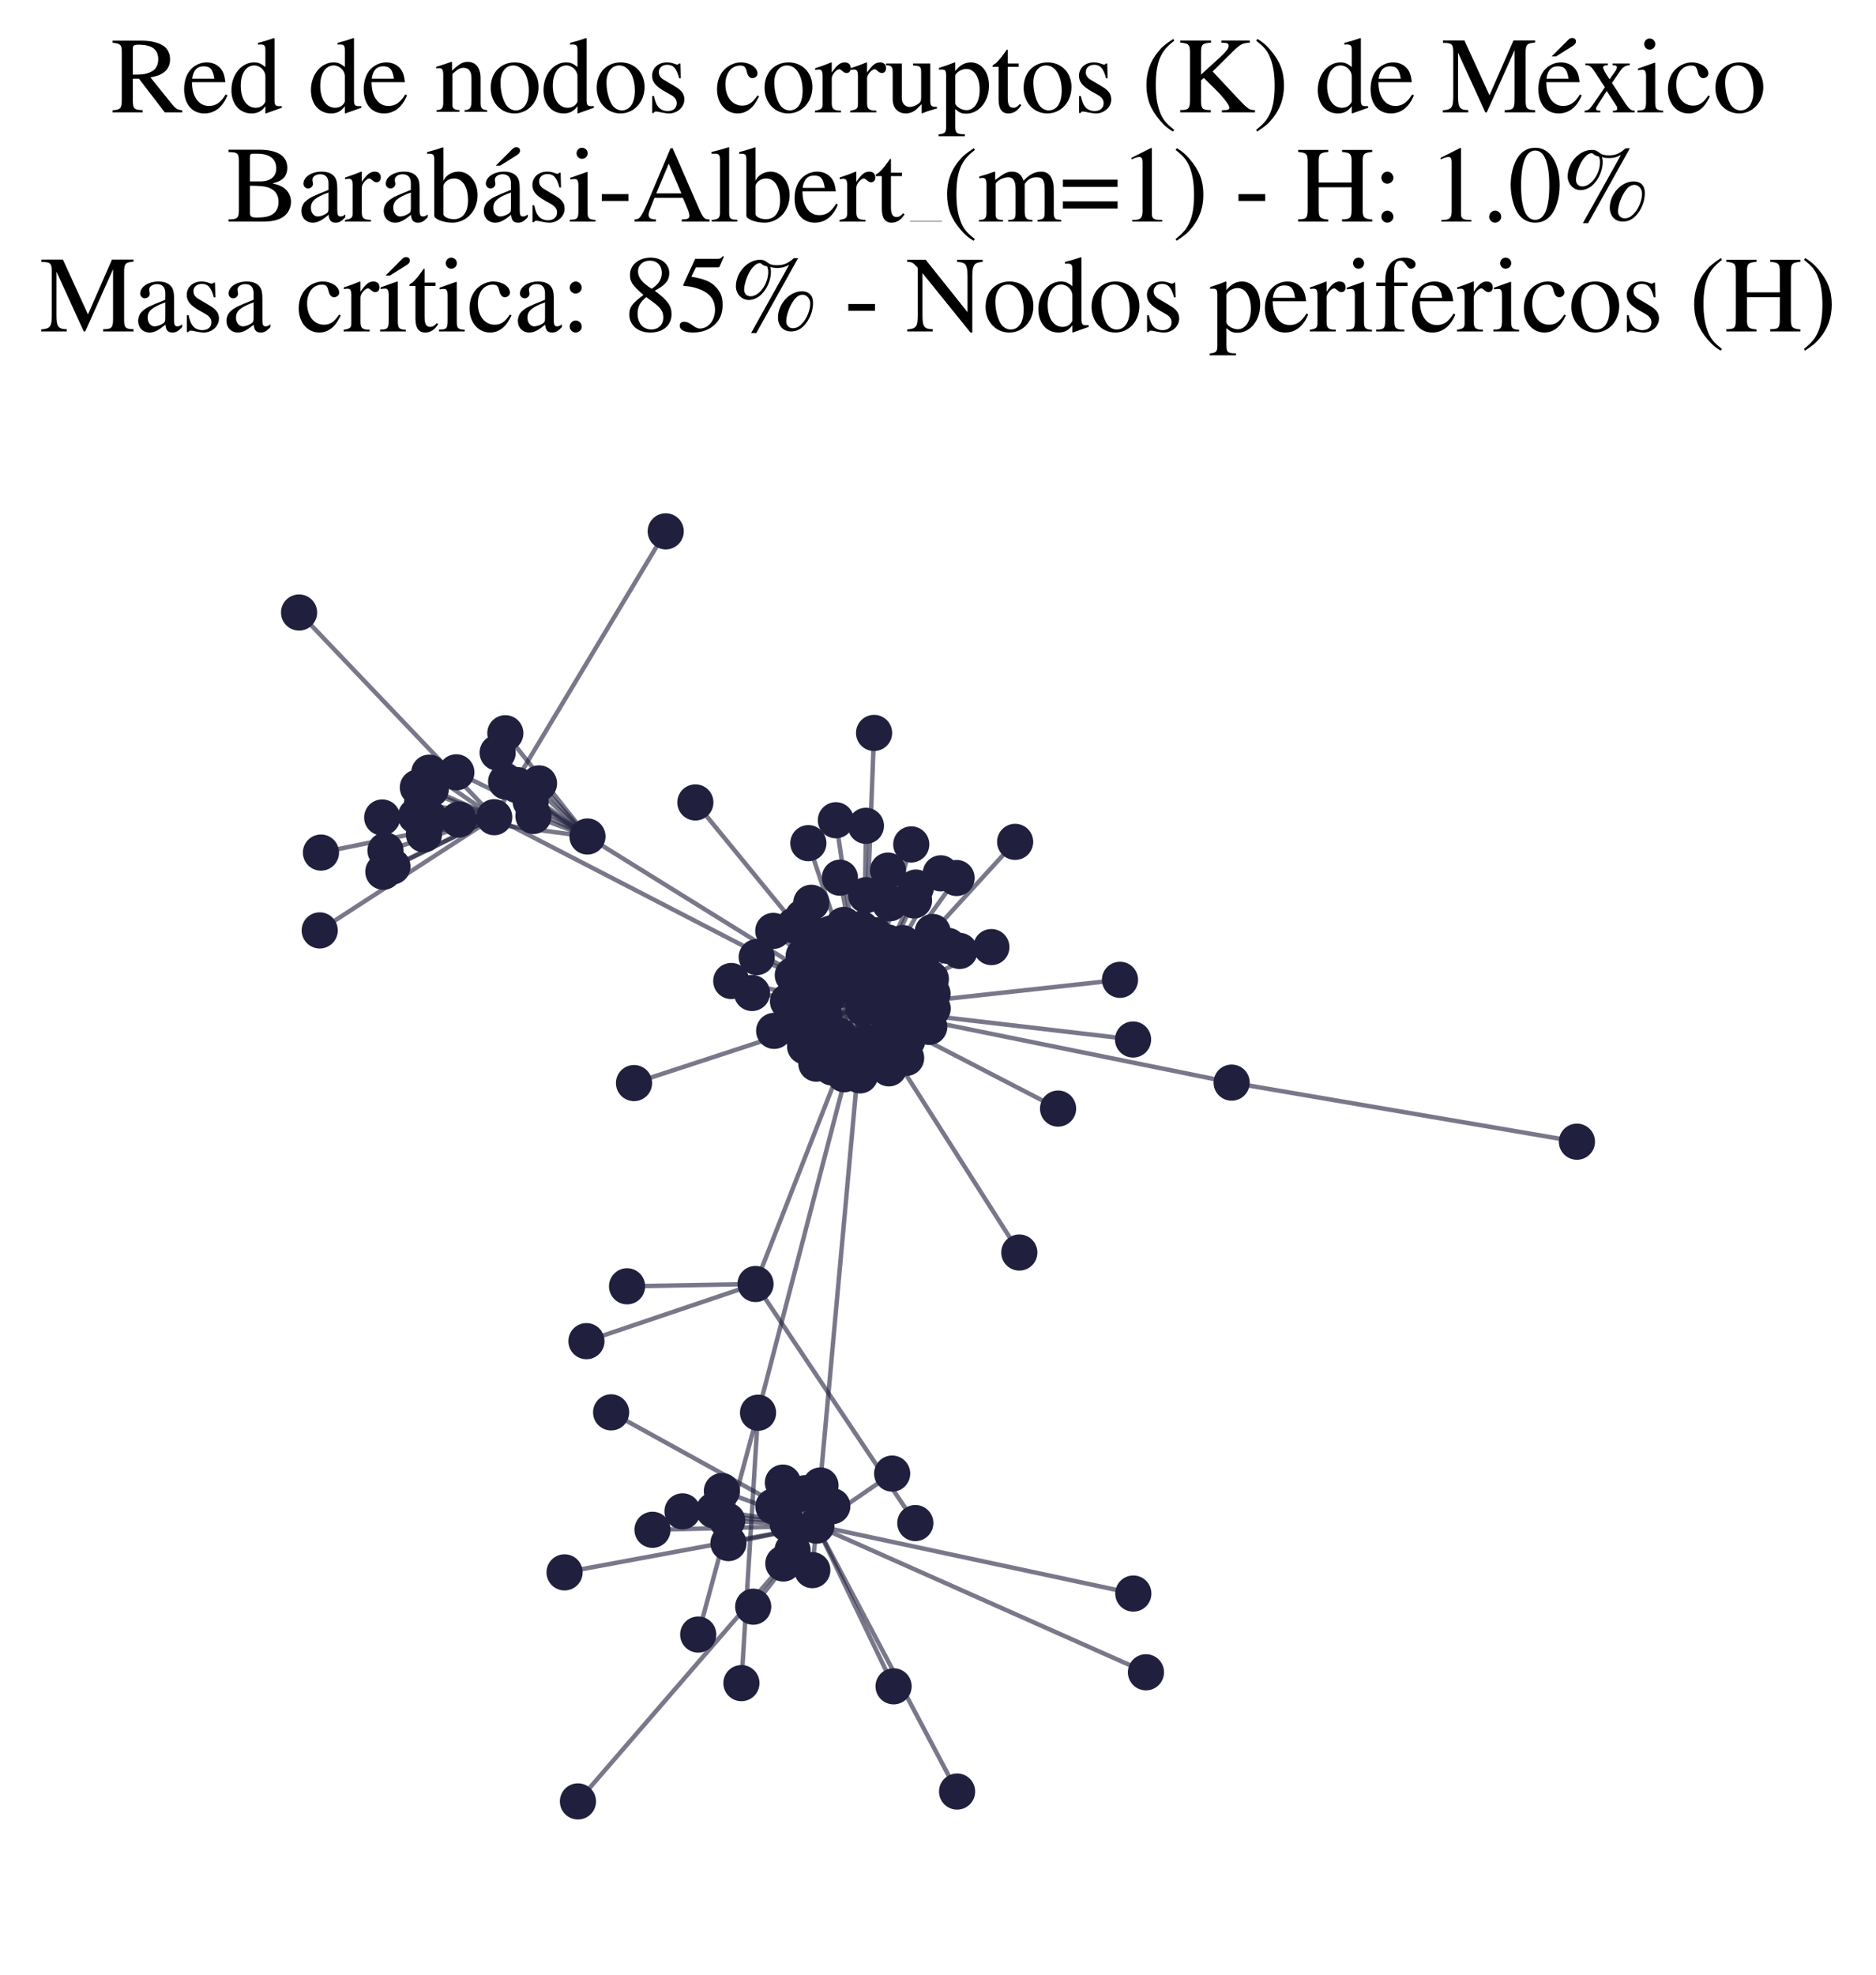 <?xml version="1.0" encoding="utf-8" standalone="no"?>
<!DOCTYPE svg PUBLIC "-//W3C//DTD SVG 1.1//EN"
  "http://www.w3.org/Graphics/SVG/1.1/DTD/svg11.dtd">
<svg xmlns:xlink="http://www.w3.org/1999/xlink" width="169.253pt" height="178.093pt" viewBox="0 0 169.253 178.093" xmlns="http://www.w3.org/2000/svg" version="1.1">
 <defs>
  <style type="text/css">*{stroke-linejoin: round; stroke-linecap: butt}</style>
 </defs>
 <g id="figure_1">
  <g id="patch_1">
   <path d="M 0 178.093 
L 169.253 178.093 
L 169.253 -0 
L 0 -0 
z
" style="fill: #ffffff"/>
  </g>
  <g id="axes_1">
   <g id="LineCollection_1">
    <path d="M 77.906 90.901 
L 111.119 97.64 
" clip-path="url(#pdc2b41097c)" style="fill: none; stroke: #201f3d; stroke-opacity: 0.6; stroke-width: 0.4"/>
    <path d="M 77.906 90.901 
L 73.656 137.597 
" clip-path="url(#pdc2b41097c)" style="fill: none; stroke: #201f3d; stroke-opacity: 0.6; stroke-width: 0.4"/>
    <path d="M 77.906 90.901 
L 68.163 115.801 
" clip-path="url(#pdc2b41097c)" style="fill: none; stroke: #201f3d; stroke-opacity: 0.6; stroke-width: 0.4"/>
    <path d="M 77.906 90.901 
L 62.736 72.37 
" clip-path="url(#pdc2b41097c)" style="fill: none; stroke: #201f3d; stroke-opacity: 0.6; stroke-width: 0.4"/>
    <path d="M 77.906 90.901 
L 75.414 73.978 
" clip-path="url(#pdc2b41097c)" style="fill: none; stroke: #201f3d; stroke-opacity: 0.6; stroke-width: 0.4"/>
    <path d="M 77.906 90.901 
L 73.063 87.43 
" clip-path="url(#pdc2b41097c)" style="fill: none; stroke: #201f3d; stroke-opacity: 0.6; stroke-width: 0.4"/>
    <path d="M 77.906 90.901 
L 95.459 99.982 
" clip-path="url(#pdc2b41097c)" style="fill: none; stroke: #201f3d; stroke-opacity: 0.6; stroke-width: 0.4"/>
    <path d="M 77.906 90.901 
L 74.014 85.273 
" clip-path="url(#pdc2b41097c)" style="fill: none; stroke: #201f3d; stroke-opacity: 0.6; stroke-width: 0.4"/>
    <path d="M 77.906 90.901 
L 44.588 73.702 
" clip-path="url(#pdc2b41097c)" style="fill: none; stroke: #201f3d; stroke-opacity: 0.6; stroke-width: 0.4"/>
    <path d="M 77.906 90.901 
L 91.586 75.927 
" clip-path="url(#pdc2b41097c)" style="fill: none; stroke: #201f3d; stroke-opacity: 0.6; stroke-width: 0.4"/>
    <path d="M 77.906 90.901 
L 57.201 97.681 
" clip-path="url(#pdc2b41097c)" style="fill: none; stroke: #201f3d; stroke-opacity: 0.6; stroke-width: 0.4"/>
    <path d="M 77.906 90.901 
L 68.391 127.412 
" clip-path="url(#pdc2b41097c)" style="fill: none; stroke: #201f3d; stroke-opacity: 0.6; stroke-width: 0.4"/>
    <path d="M 77.906 90.901 
L 73.195 81.42 
" clip-path="url(#pdc2b41097c)" style="fill: none; stroke: #201f3d; stroke-opacity: 0.6; stroke-width: 0.4"/>
    <path d="M 77.906 90.901 
L 53.001 75.441 
" clip-path="url(#pdc2b41097c)" style="fill: none; stroke: #201f3d; stroke-opacity: 0.6; stroke-width: 0.4"/>
    <path d="M 77.906 90.901 
L 78.122 74.48 
" clip-path="url(#pdc2b41097c)" style="fill: none; stroke: #201f3d; stroke-opacity: 0.6; stroke-width: 0.4"/>
    <path d="M 77.906 90.901 
L 76.165 96.884 
" clip-path="url(#pdc2b41097c)" style="fill: none; stroke: #201f3d; stroke-opacity: 0.6; stroke-width: 0.4"/>
    <path d="M 77.906 90.901 
L 78.12 86.89 
" clip-path="url(#pdc2b41097c)" style="fill: none; stroke: #201f3d; stroke-opacity: 0.6; stroke-width: 0.4"/>
    <path d="M 77.906 90.901 
L 80.197 96.351 
" clip-path="url(#pdc2b41097c)" style="fill: none; stroke: #201f3d; stroke-opacity: 0.6; stroke-width: 0.4"/>
    <path d="M 77.906 90.901 
L 67.846 89.556 
" clip-path="url(#pdc2b41097c)" style="fill: none; stroke: #201f3d; stroke-opacity: 0.6; stroke-width: 0.4"/>
    <path d="M 77.906 90.901 
L 83.982 88.299 
" clip-path="url(#pdc2b41097c)" style="fill: none; stroke: #201f3d; stroke-opacity: 0.6; stroke-width: 0.4"/>
    <path d="M 77.906 90.901 
L 82.213 76.156 
" clip-path="url(#pdc2b41097c)" style="fill: none; stroke: #201f3d; stroke-opacity: 0.6; stroke-width: 0.4"/>
    <path d="M 77.906 90.901 
L 91.963 112.963 
" clip-path="url(#pdc2b41097c)" style="fill: none; stroke: #201f3d; stroke-opacity: 0.6; stroke-width: 0.4"/>
    <path d="M 77.906 90.901 
L 78.205 94.023 
" clip-path="url(#pdc2b41097c)" style="fill: none; stroke: #201f3d; stroke-opacity: 0.6; stroke-width: 0.4"/>
    <path d="M 77.906 90.901 
L 86.574 85.763 
" clip-path="url(#pdc2b41097c)" style="fill: none; stroke: #201f3d; stroke-opacity: 0.6; stroke-width: 0.4"/>
    <path d="M 77.906 90.901 
L 80.288 81.464 
" clip-path="url(#pdc2b41097c)" style="fill: none; stroke: #201f3d; stroke-opacity: 0.6; stroke-width: 0.4"/>
    <path d="M 77.906 90.901 
L 78.144 80.732 
" clip-path="url(#pdc2b41097c)" style="fill: none; stroke: #201f3d; stroke-opacity: 0.6; stroke-width: 0.4"/>
    <path d="M 77.906 90.901 
L 74.165 93.09 
" clip-path="url(#pdc2b41097c)" style="fill: none; stroke: #201f3d; stroke-opacity: 0.6; stroke-width: 0.4"/>
    <path d="M 77.906 90.901 
L 101.046 88.368 
" clip-path="url(#pdc2b41097c)" style="fill: none; stroke: #201f3d; stroke-opacity: 0.6; stroke-width: 0.4"/>
    <path d="M 77.906 90.901 
L 84.879 78.765 
" clip-path="url(#pdc2b41097c)" style="fill: none; stroke: #201f3d; stroke-opacity: 0.6; stroke-width: 0.4"/>
    <path d="M 77.906 90.901 
L 78.859 66.102 
" clip-path="url(#pdc2b41097c)" style="fill: none; stroke: #201f3d; stroke-opacity: 0.6; stroke-width: 0.4"/>
    <path d="M 77.906 90.901 
L 80.115 78.52 
" clip-path="url(#pdc2b41097c)" style="fill: none; stroke: #201f3d; stroke-opacity: 0.6; stroke-width: 0.4"/>
    <path d="M 77.906 90.901 
L 86.303 79.186 
" clip-path="url(#pdc2b41097c)" style="fill: none; stroke: #201f3d; stroke-opacity: 0.6; stroke-width: 0.4"/>
    <path d="M 77.906 90.901 
L 82.346 91.064 
" clip-path="url(#pdc2b41097c)" style="fill: none; stroke: #201f3d; stroke-opacity: 0.6; stroke-width: 0.4"/>
    <path d="M 77.906 90.901 
L 82.63 80.048 
" clip-path="url(#pdc2b41097c)" style="fill: none; stroke: #201f3d; stroke-opacity: 0.6; stroke-width: 0.4"/>
    <path d="M 77.906 90.901 
L 71.676 83.464 
" clip-path="url(#pdc2b41097c)" style="fill: none; stroke: #201f3d; stroke-opacity: 0.6; stroke-width: 0.4"/>
    <path d="M 77.906 90.901 
L 84.146 84.054 
" clip-path="url(#pdc2b41097c)" style="fill: none; stroke: #201f3d; stroke-opacity: 0.6; stroke-width: 0.4"/>
    <path d="M 77.906 90.901 
L 82.23 88.361 
" clip-path="url(#pdc2b41097c)" style="fill: none; stroke: #201f3d; stroke-opacity: 0.6; stroke-width: 0.4"/>
    <path d="M 77.906 90.901 
L 81.052 86.71 
" clip-path="url(#pdc2b41097c)" style="fill: none; stroke: #201f3d; stroke-opacity: 0.6; stroke-width: 0.4"/>
    <path d="M 77.906 90.901 
L 75.703 93.413 
" clip-path="url(#pdc2b41097c)" style="fill: none; stroke: #201f3d; stroke-opacity: 0.6; stroke-width: 0.4"/>
    <path d="M 77.906 90.901 
L 72.93 76.043 
" clip-path="url(#pdc2b41097c)" style="fill: none; stroke: #201f3d; stroke-opacity: 0.6; stroke-width: 0.4"/>
    <path d="M 77.906 90.901 
L 83.837 92.612 
" clip-path="url(#pdc2b41097c)" style="fill: none; stroke: #201f3d; stroke-opacity: 0.6; stroke-width: 0.4"/>
    <path d="M 77.906 90.901 
L 82.463 81.208 
" clip-path="url(#pdc2b41097c)" style="fill: none; stroke: #201f3d; stroke-opacity: 0.6; stroke-width: 0.4"/>
    <path d="M 77.906 90.901 
L 73.65 95.929 
" clip-path="url(#pdc2b41097c)" style="fill: none; stroke: #201f3d; stroke-opacity: 0.6; stroke-width: 0.4"/>
    <path d="M 77.906 90.901 
L 80.314 92.427 
" clip-path="url(#pdc2b41097c)" style="fill: none; stroke: #201f3d; stroke-opacity: 0.6; stroke-width: 0.4"/>
    <path d="M 77.906 90.901 
L 102.225 93.751 
" clip-path="url(#pdc2b41097c)" style="fill: none; stroke: #201f3d; stroke-opacity: 0.6; stroke-width: 0.4"/>
    <path d="M 77.906 90.901 
L 81.861 93.823 
" clip-path="url(#pdc2b41097c)" style="fill: none; stroke: #201f3d; stroke-opacity: 0.6; stroke-width: 0.4"/>
    <path d="M 77.906 90.901 
L 69.845 92.972 
" clip-path="url(#pdc2b41097c)" style="fill: none; stroke: #201f3d; stroke-opacity: 0.6; stroke-width: 0.4"/>
    <path d="M 77.906 90.901 
L 72.24 93.126 
" clip-path="url(#pdc2b41097c)" style="fill: none; stroke: #201f3d; stroke-opacity: 0.6; stroke-width: 0.4"/>
    <path d="M 77.906 90.901 
L 71.094 90.328 
" clip-path="url(#pdc2b41097c)" style="fill: none; stroke: #201f3d; stroke-opacity: 0.6; stroke-width: 0.4"/>
    <path d="M 77.906 90.901 
L 89.441 85.417 
" clip-path="url(#pdc2b41097c)" style="fill: none; stroke: #201f3d; stroke-opacity: 0.6; stroke-width: 0.4"/>
    <path d="M 77.906 90.901 
L 72.435 82.729 
" clip-path="url(#pdc2b41097c)" style="fill: none; stroke: #201f3d; stroke-opacity: 0.6; stroke-width: 0.4"/>
    <path d="M 77.906 90.901 
L 71.528 87.953 
" clip-path="url(#pdc2b41097c)" style="fill: none; stroke: #201f3d; stroke-opacity: 0.6; stroke-width: 0.4"/>
    <path d="M 77.906 90.901 
L 78.533 96.015 
" clip-path="url(#pdc2b41097c)" style="fill: none; stroke: #201f3d; stroke-opacity: 0.6; stroke-width: 0.4"/>
    <path d="M 77.906 90.901 
L 73.446 89.188 
" clip-path="url(#pdc2b41097c)" style="fill: none; stroke: #201f3d; stroke-opacity: 0.6; stroke-width: 0.4"/>
    <path d="M 77.906 90.901 
L 74.371 91.578 
" clip-path="url(#pdc2b41097c)" style="fill: none; stroke: #201f3d; stroke-opacity: 0.6; stroke-width: 0.4"/>
    <path d="M 77.906 90.901 
L 74.196 86.61 
" clip-path="url(#pdc2b41097c)" style="fill: none; stroke: #201f3d; stroke-opacity: 0.6; stroke-width: 0.4"/>
    <path d="M 77.906 90.901 
L 68.271 86.319 
" clip-path="url(#pdc2b41097c)" style="fill: none; stroke: #201f3d; stroke-opacity: 0.6; stroke-width: 0.4"/>
    <path d="M 77.906 90.901 
L 72.637 94.377 
" clip-path="url(#pdc2b41097c)" style="fill: none; stroke: #201f3d; stroke-opacity: 0.6; stroke-width: 0.4"/>
    <path d="M 77.906 90.901 
L 69.766 83.956 
" clip-path="url(#pdc2b41097c)" style="fill: none; stroke: #201f3d; stroke-opacity: 0.6; stroke-width: 0.4"/>
    <path d="M 77.906 90.901 
L 75.776 79.159 
" clip-path="url(#pdc2b41097c)" style="fill: none; stroke: #201f3d; stroke-opacity: 0.6; stroke-width: 0.4"/>
    <path d="M 77.906 90.901 
L 85.539 85.309 
" clip-path="url(#pdc2b41097c)" style="fill: none; stroke: #201f3d; stroke-opacity: 0.6; stroke-width: 0.4"/>
    <path d="M 77.906 90.901 
L 81.037 90.7 
" clip-path="url(#pdc2b41097c)" style="fill: none; stroke: #201f3d; stroke-opacity: 0.6; stroke-width: 0.4"/>
    <path d="M 77.906 90.901 
L 77.85 85.075 
" clip-path="url(#pdc2b41097c)" style="fill: none; stroke: #201f3d; stroke-opacity: 0.6; stroke-width: 0.4"/>
    <path d="M 77.906 90.901 
L 81.44 85.058 
" clip-path="url(#pdc2b41097c)" style="fill: none; stroke: #201f3d; stroke-opacity: 0.6; stroke-width: 0.4"/>
    <path d="M 77.906 90.901 
L 71.839 91.914 
" clip-path="url(#pdc2b41097c)" style="fill: none; stroke: #201f3d; stroke-opacity: 0.6; stroke-width: 0.4"/>
    <path d="M 77.906 90.901 
L 83.083 86.914 
" clip-path="url(#pdc2b41097c)" style="fill: none; stroke: #201f3d; stroke-opacity: 0.6; stroke-width: 0.4"/>
    <path d="M 77.906 90.901 
L 74.743 89.796 
" clip-path="url(#pdc2b41097c)" style="fill: none; stroke: #201f3d; stroke-opacity: 0.6; stroke-width: 0.4"/>
    <path d="M 77.906 90.901 
L 76.128 83.418 
" clip-path="url(#pdc2b41097c)" style="fill: none; stroke: #201f3d; stroke-opacity: 0.6; stroke-width: 0.4"/>
    <path d="M 77.906 90.901 
L 78.944 84.35 
" clip-path="url(#pdc2b41097c)" style="fill: none; stroke: #201f3d; stroke-opacity: 0.6; stroke-width: 0.4"/>
    <path d="M 77.906 90.901 
L 75.559 85.569 
" clip-path="url(#pdc2b41097c)" style="fill: none; stroke: #201f3d; stroke-opacity: 0.6; stroke-width: 0.4"/>
    <path d="M 77.906 90.901 
L 76.543 86.498 
" clip-path="url(#pdc2b41097c)" style="fill: none; stroke: #201f3d; stroke-opacity: 0.6; stroke-width: 0.4"/>
    <path d="M 77.906 90.901 
L 82.569 92.659 
" clip-path="url(#pdc2b41097c)" style="fill: none; stroke: #201f3d; stroke-opacity: 0.6; stroke-width: 0.4"/>
    <path d="M 77.906 90.901 
L 65.974 88.475 
" clip-path="url(#pdc2b41097c)" style="fill: none; stroke: #201f3d; stroke-opacity: 0.6; stroke-width: 0.4"/>
    <path d="M 77.906 90.901 
L 81.37 86.821 
" clip-path="url(#pdc2b41097c)" style="fill: none; stroke: #201f3d; stroke-opacity: 0.6; stroke-width: 0.4"/>
    <path d="M 77.906 90.901 
L 77.712 83.782 
" clip-path="url(#pdc2b41097c)" style="fill: none; stroke: #201f3d; stroke-opacity: 0.6; stroke-width: 0.4"/>
    <path d="M 77.906 90.901 
L 84.133 89.62 
" clip-path="url(#pdc2b41097c)" style="fill: none; stroke: #201f3d; stroke-opacity: 0.6; stroke-width: 0.4"/>
    <path d="M 77.906 90.901 
L 75.066 96.273 
" clip-path="url(#pdc2b41097c)" style="fill: none; stroke: #201f3d; stroke-opacity: 0.6; stroke-width: 0.4"/>
    <path d="M 77.906 90.901 
L 76.632 95.147 
" clip-path="url(#pdc2b41097c)" style="fill: none; stroke: #201f3d; stroke-opacity: 0.6; stroke-width: 0.4"/>
    <path d="M 77.906 90.901 
L 80.075 84.995 
" clip-path="url(#pdc2b41097c)" style="fill: none; stroke: #201f3d; stroke-opacity: 0.6; stroke-width: 0.4"/>
    <path d="M 77.906 90.901 
L 72.083 89.073 
" clip-path="url(#pdc2b41097c)" style="fill: none; stroke: #201f3d; stroke-opacity: 0.6; stroke-width: 0.4"/>
    <path d="M 77.906 90.901 
L 81.751 95.414 
" clip-path="url(#pdc2b41097c)" style="fill: none; stroke: #201f3d; stroke-opacity: 0.6; stroke-width: 0.4"/>
    <path d="M 77.906 90.901 
L 72.512 86.207 
" clip-path="url(#pdc2b41097c)" style="fill: none; stroke: #201f3d; stroke-opacity: 0.6; stroke-width: 0.4"/>
    <path d="M 77.906 90.901 
L 82.343 88.999 
" clip-path="url(#pdc2b41097c)" style="fill: none; stroke: #201f3d; stroke-opacity: 0.6; stroke-width: 0.4"/>
    <path d="M 77.906 90.901 
L 74.958 84.199 
" clip-path="url(#pdc2b41097c)" style="fill: none; stroke: #201f3d; stroke-opacity: 0.6; stroke-width: 0.4"/>
    <path d="M 77.906 90.901 
L 79.373 88.943 
" clip-path="url(#pdc2b41097c)" style="fill: none; stroke: #201f3d; stroke-opacity: 0.6; stroke-width: 0.4"/>
    <path d="M 77.906 90.901 
L 76.484 88.545 
" clip-path="url(#pdc2b41097c)" style="fill: none; stroke: #201f3d; stroke-opacity: 0.6; stroke-width: 0.4"/>
    <path d="M 77.906 90.901 
L 74.742 87.812 
" clip-path="url(#pdc2b41097c)" style="fill: none; stroke: #201f3d; stroke-opacity: 0.6; stroke-width: 0.4"/>
    <path d="M 77.906 90.901 
L 80.1 94.617 
" clip-path="url(#pdc2b41097c)" style="fill: none; stroke: #201f3d; stroke-opacity: 0.6; stroke-width: 0.4"/>
    <path d="M 77.906 90.901 
L 76.504 84.391 
" clip-path="url(#pdc2b41097c)" style="fill: none; stroke: #201f3d; stroke-opacity: 0.6; stroke-width: 0.4"/>
    <path d="M 77.906 90.901 
L 84.145 90.959 
" clip-path="url(#pdc2b41097c)" style="fill: none; stroke: #201f3d; stroke-opacity: 0.6; stroke-width: 0.4"/>
    <path d="M 77.906 90.901 
L 79.547 86.862 
" clip-path="url(#pdc2b41097c)" style="fill: none; stroke: #201f3d; stroke-opacity: 0.6; stroke-width: 0.4"/>
    <path d="M 77.906 90.901 
L 74.286 94.763 
" clip-path="url(#pdc2b41097c)" style="fill: none; stroke: #201f3d; stroke-opacity: 0.6; stroke-width: 0.4"/>
    <path d="M 77.906 90.901 
L 72.568 90.717 
" clip-path="url(#pdc2b41097c)" style="fill: none; stroke: #201f3d; stroke-opacity: 0.6; stroke-width: 0.4"/>
    <path d="M 77.906 90.901 
L 77.593 96.988 
" clip-path="url(#pdc2b41097c)" style="fill: none; stroke: #201f3d; stroke-opacity: 0.6; stroke-width: 0.4"/>
    <path d="M 111.119 97.64 
L 142.271 102.968 
" clip-path="url(#pdc2b41097c)" style="fill: none; stroke: #201f3d; stroke-opacity: 0.6; stroke-width: 0.4"/>
    <path d="M 73.656 137.597 
L 103.388 150.82 
" clip-path="url(#pdc2b41097c)" style="fill: none; stroke: #201f3d; stroke-opacity: 0.6; stroke-width: 0.4"/>
    <path d="M 73.656 137.597 
L 102.248 143.721 
" clip-path="url(#pdc2b41097c)" style="fill: none; stroke: #201f3d; stroke-opacity: 0.6; stroke-width: 0.4"/>
    <path d="M 73.656 137.597 
L 86.349 161.576 
" clip-path="url(#pdc2b41097c)" style="fill: none; stroke: #201f3d; stroke-opacity: 0.6; stroke-width: 0.4"/>
    <path d="M 73.656 137.597 
L 52.143 162.466 
" clip-path="url(#pdc2b41097c)" style="fill: none; stroke: #201f3d; stroke-opacity: 0.6; stroke-width: 0.4"/>
    <path d="M 73.656 137.597 
L 71.059 137.432 
" clip-path="url(#pdc2b41097c)" style="fill: none; stroke: #201f3d; stroke-opacity: 0.6; stroke-width: 0.4"/>
    <path d="M 73.656 137.597 
L 50.935 141.809 
" clip-path="url(#pdc2b41097c)" style="fill: none; stroke: #201f3d; stroke-opacity: 0.6; stroke-width: 0.4"/>
    <path d="M 73.656 137.597 
L 70.633 133.714 
" clip-path="url(#pdc2b41097c)" style="fill: none; stroke: #201f3d; stroke-opacity: 0.6; stroke-width: 0.4"/>
    <path d="M 73.656 137.597 
L 80.49 132.901 
" clip-path="url(#pdc2b41097c)" style="fill: none; stroke: #201f3d; stroke-opacity: 0.6; stroke-width: 0.4"/>
    <path d="M 73.656 137.597 
L 80.62 152.087 
" clip-path="url(#pdc2b41097c)" style="fill: none; stroke: #201f3d; stroke-opacity: 0.6; stroke-width: 0.4"/>
    <path d="M 73.656 137.597 
L 55.136 127.379 
" clip-path="url(#pdc2b41097c)" style="fill: none; stroke: #201f3d; stroke-opacity: 0.6; stroke-width: 0.4"/>
    <path d="M 73.656 137.597 
L 58.868 137.97 
" clip-path="url(#pdc2b41097c)" style="fill: none; stroke: #201f3d; stroke-opacity: 0.6; stroke-width: 0.4"/>
    <path d="M 73.656 137.597 
L 61.575 136.308 
" clip-path="url(#pdc2b41097c)" style="fill: none; stroke: #201f3d; stroke-opacity: 0.6; stroke-width: 0.4"/>
    <path d="M 73.656 137.597 
L 75.093 135.835 
" clip-path="url(#pdc2b41097c)" style="fill: none; stroke: #201f3d; stroke-opacity: 0.6; stroke-width: 0.4"/>
    <path d="M 73.656 137.597 
L 73.288 141.607 
" clip-path="url(#pdc2b41097c)" style="fill: none; stroke: #201f3d; stroke-opacity: 0.6; stroke-width: 0.4"/>
    <path d="M 73.656 137.597 
L 65.13 134.476 
" clip-path="url(#pdc2b41097c)" style="fill: none; stroke: #201f3d; stroke-opacity: 0.6; stroke-width: 0.4"/>
    <path d="M 73.656 137.597 
L 65.722 139.169 
" clip-path="url(#pdc2b41097c)" style="fill: none; stroke: #201f3d; stroke-opacity: 0.6; stroke-width: 0.4"/>
    <path d="M 73.656 137.597 
L 65.61 137.145 
" clip-path="url(#pdc2b41097c)" style="fill: none; stroke: #201f3d; stroke-opacity: 0.6; stroke-width: 0.4"/>
    <path d="M 73.656 137.597 
L 71.274 135.169 
" clip-path="url(#pdc2b41097c)" style="fill: none; stroke: #201f3d; stroke-opacity: 0.6; stroke-width: 0.4"/>
    <path d="M 73.656 137.597 
L 67.954 144.905 
" clip-path="url(#pdc2b41097c)" style="fill: none; stroke: #201f3d; stroke-opacity: 0.6; stroke-width: 0.4"/>
    <path d="M 73.656 137.597 
L 64.416 136.218 
" clip-path="url(#pdc2b41097c)" style="fill: none; stroke: #201f3d; stroke-opacity: 0.6; stroke-width: 0.4"/>
    <path d="M 73.656 137.597 
L 74.025 133.972 
" clip-path="url(#pdc2b41097c)" style="fill: none; stroke: #201f3d; stroke-opacity: 0.6; stroke-width: 0.4"/>
    <path d="M 73.656 137.597 
L 72.641 134.672 
" clip-path="url(#pdc2b41097c)" style="fill: none; stroke: #201f3d; stroke-opacity: 0.6; stroke-width: 0.4"/>
    <path d="M 73.656 137.597 
L 71.508 139.817 
" clip-path="url(#pdc2b41097c)" style="fill: none; stroke: #201f3d; stroke-opacity: 0.6; stroke-width: 0.4"/>
    <path d="M 73.656 137.597 
L 69.776 135.867 
" clip-path="url(#pdc2b41097c)" style="fill: none; stroke: #201f3d; stroke-opacity: 0.6; stroke-width: 0.4"/>
    <path d="M 73.656 137.597 
L 70.673 141.01 
" clip-path="url(#pdc2b41097c)" style="fill: none; stroke: #201f3d; stroke-opacity: 0.6; stroke-width: 0.4"/>
    <path d="M 68.163 115.801 
L 52.909 120.957 
" clip-path="url(#pdc2b41097c)" style="fill: none; stroke: #201f3d; stroke-opacity: 0.6; stroke-width: 0.4"/>
    <path d="M 68.163 115.801 
L 56.575 116.009 
" clip-path="url(#pdc2b41097c)" style="fill: none; stroke: #201f3d; stroke-opacity: 0.6; stroke-width: 0.4"/>
    <path d="M 68.163 115.801 
L 82.58 137.363 
" clip-path="url(#pdc2b41097c)" style="fill: none; stroke: #201f3d; stroke-opacity: 0.6; stroke-width: 0.4"/>
    <path d="M 44.588 73.702 
L 60.061 47.92 
" clip-path="url(#pdc2b41097c)" style="fill: none; stroke: #201f3d; stroke-opacity: 0.6; stroke-width: 0.4"/>
    <path d="M 44.588 73.702 
L 26.982 55.242 
" clip-path="url(#pdc2b41097c)" style="fill: none; stroke: #201f3d; stroke-opacity: 0.6; stroke-width: 0.4"/>
    <path d="M 44.588 73.702 
L 28.845 83.912 
" clip-path="url(#pdc2b41097c)" style="fill: none; stroke: #201f3d; stroke-opacity: 0.6; stroke-width: 0.4"/>
    <path d="M 44.588 73.702 
L 28.957 76.894 
" clip-path="url(#pdc2b41097c)" style="fill: none; stroke: #201f3d; stroke-opacity: 0.6; stroke-width: 0.4"/>
    <path d="M 44.588 73.702 
L 38.08 72.434 
" clip-path="url(#pdc2b41097c)" style="fill: none; stroke: #201f3d; stroke-opacity: 0.6; stroke-width: 0.4"/>
    <path d="M 44.588 73.702 
L 35.404 78.147 
" clip-path="url(#pdc2b41097c)" style="fill: none; stroke: #201f3d; stroke-opacity: 0.6; stroke-width: 0.4"/>
    <path d="M 44.588 73.702 
L 34.778 76.707 
" clip-path="url(#pdc2b41097c)" style="fill: none; stroke: #201f3d; stroke-opacity: 0.6; stroke-width: 0.4"/>
    <path d="M 44.588 73.702 
L 37.531 73.597 
" clip-path="url(#pdc2b41097c)" style="fill: none; stroke: #201f3d; stroke-opacity: 0.6; stroke-width: 0.4"/>
    <path d="M 44.588 73.702 
L 34.483 73.728 
" clip-path="url(#pdc2b41097c)" style="fill: none; stroke: #201f3d; stroke-opacity: 0.6; stroke-width: 0.4"/>
    <path d="M 44.588 73.702 
L 34.587 78.621 
" clip-path="url(#pdc2b41097c)" style="fill: none; stroke: #201f3d; stroke-opacity: 0.6; stroke-width: 0.4"/>
    <path d="M 44.588 73.702 
L 38.249 75.254 
" clip-path="url(#pdc2b41097c)" style="fill: none; stroke: #201f3d; stroke-opacity: 0.6; stroke-width: 0.4"/>
    <path d="M 44.588 73.702 
L 38.766 73.797 
" clip-path="url(#pdc2b41097c)" style="fill: none; stroke: #201f3d; stroke-opacity: 0.6; stroke-width: 0.4"/>
    <path d="M 44.588 73.702 
L 37.7 71.019 
" clip-path="url(#pdc2b41097c)" style="fill: none; stroke: #201f3d; stroke-opacity: 0.6; stroke-width: 0.4"/>
    <path d="M 44.588 73.702 
L 38.866 71.172 
" clip-path="url(#pdc2b41097c)" style="fill: none; stroke: #201f3d; stroke-opacity: 0.6; stroke-width: 0.4"/>
    <path d="M 44.588 73.702 
L 38.731 69.684 
" clip-path="url(#pdc2b41097c)" style="fill: none; stroke: #201f3d; stroke-opacity: 0.6; stroke-width: 0.4"/>
    <path d="M 68.391 127.412 
L 66.891 151.798 
" clip-path="url(#pdc2b41097c)" style="fill: none; stroke: #201f3d; stroke-opacity: 0.6; stroke-width: 0.4"/>
    <path d="M 68.391 127.412 
L 62.993 147.417 
" clip-path="url(#pdc2b41097c)" style="fill: none; stroke: #201f3d; stroke-opacity: 0.6; stroke-width: 0.4"/>
    <path d="M 53.001 75.441 
L 44.898 67.881 
" clip-path="url(#pdc2b41097c)" style="fill: none; stroke: #201f3d; stroke-opacity: 0.6; stroke-width: 0.4"/>
    <path d="M 53.001 75.441 
L 41.171 69.653 
" clip-path="url(#pdc2b41097c)" style="fill: none; stroke: #201f3d; stroke-opacity: 0.6; stroke-width: 0.4"/>
    <path d="M 53.001 75.441 
L 46.659 70.806 
" clip-path="url(#pdc2b41097c)" style="fill: none; stroke: #201f3d; stroke-opacity: 0.6; stroke-width: 0.4"/>
    <path d="M 53.001 75.441 
L 45.591 66.13 
" clip-path="url(#pdc2b41097c)" style="fill: none; stroke: #201f3d; stroke-opacity: 0.6; stroke-width: 0.4"/>
    <path d="M 53.001 75.441 
L 41.398 73.911 
" clip-path="url(#pdc2b41097c)" style="fill: none; stroke: #201f3d; stroke-opacity: 0.6; stroke-width: 0.4"/>
    <path d="M 53.001 75.441 
L 45.662 70.498 
" clip-path="url(#pdc2b41097c)" style="fill: none; stroke: #201f3d; stroke-opacity: 0.6; stroke-width: 0.4"/>
    <path d="M 53.001 75.441 
L 48.126 73.589 
" clip-path="url(#pdc2b41097c)" style="fill: none; stroke: #201f3d; stroke-opacity: 0.6; stroke-width: 0.4"/>
    <path d="M 53.001 75.441 
L 48.628 70.653 
" clip-path="url(#pdc2b41097c)" style="fill: none; stroke: #201f3d; stroke-opacity: 0.6; stroke-width: 0.4"/>
    <path d="M 53.001 75.441 
L 47.873 72.279 
" clip-path="url(#pdc2b41097c)" style="fill: none; stroke: #201f3d; stroke-opacity: 0.6; stroke-width: 0.4"/>
   </g>
   <g id="PathCollection_1">
    <defs>
     <path id="ma9973a46b9" d="M 0 1.581 
C 0.419 1.581 0.822 1.415 1.118 1.118 
C 1.415 0.822 1.581 0.419 1.581 0 
C 1.581 -0.419 1.415 -0.822 1.118 -1.118 
C 0.822 -1.415 0.419 -1.581 0 -1.581 
C -0.419 -1.581 -0.822 -1.415 -1.118 -1.118 
C -1.415 -0.822 -1.581 -0.419 -1.581 0 
C -1.581 0.419 -1.415 0.822 -1.118 1.118 
C -0.822 1.415 -0.419 1.581 0 1.581 
z
" style="stroke: #201f3d; stroke-width: 0.1"/>
    </defs>
    <g clip-path="url(#pdc2b41097c)">
     <use xlink:href="#ma9973a46b9" x="79.547" y="86.862" style="fill: #201f3d; stroke: #201f3d; stroke-width: 0.1"/>
     <use xlink:href="#ma9973a46b9" x="81.37" y="86.821" style="fill: #201f3d; stroke: #201f3d; stroke-width: 0.1"/>
     <use xlink:href="#ma9973a46b9" x="61.575" y="136.308" style="fill: #201f3d; stroke: #201f3d; stroke-width: 0.1"/>
     <use xlink:href="#ma9973a46b9" x="64.416" y="136.218" style="fill: #201f3d; stroke: #201f3d; stroke-width: 0.1"/>
     <use xlink:href="#ma9973a46b9" x="84.146" y="84.054" style="fill: #201f3d; stroke: #201f3d; stroke-width: 0.1"/>
     <use xlink:href="#ma9973a46b9" x="82.23" y="88.361" style="fill: #201f3d; stroke: #201f3d; stroke-width: 0.1"/>
     <use xlink:href="#ma9973a46b9" x="74.742" y="87.812" style="fill: #201f3d; stroke: #201f3d; stroke-width: 0.1"/>
     <use xlink:href="#ma9973a46b9" x="72.637" y="94.377" style="fill: #201f3d; stroke: #201f3d; stroke-width: 0.1"/>
     <use xlink:href="#ma9973a46b9" x="69.766" y="83.956" style="fill: #201f3d; stroke: #201f3d; stroke-width: 0.1"/>
     <use xlink:href="#ma9973a46b9" x="80.62" y="152.087" style="fill: #201f3d; stroke: #201f3d; stroke-width: 0.1"/>
     <use xlink:href="#ma9973a46b9" x="76.128" y="83.418" style="fill: #201f3d; stroke: #201f3d; stroke-width: 0.1"/>
     <use xlink:href="#ma9973a46b9" x="71.274" y="135.169" style="fill: #201f3d; stroke: #201f3d; stroke-width: 0.1"/>
     <use xlink:href="#ma9973a46b9" x="75.559" y="85.569" style="fill: #201f3d; stroke: #201f3d; stroke-width: 0.1"/>
     <use xlink:href="#ma9973a46b9" x="65.13" y="134.476" style="fill: #201f3d; stroke: #201f3d; stroke-width: 0.1"/>
     <use xlink:href="#ma9973a46b9" x="71.059" y="137.432" style="fill: #201f3d; stroke: #201f3d; stroke-width: 0.1"/>
     <use xlink:href="#ma9973a46b9" x="38.866" y="71.172" style="fill: #201f3d; stroke: #201f3d; stroke-width: 0.1"/>
     <use xlink:href="#ma9973a46b9" x="48.628" y="70.653" style="fill: #201f3d; stroke: #201f3d; stroke-width: 0.1"/>
     <use xlink:href="#ma9973a46b9" x="34.778" y="76.707" style="fill: #201f3d; stroke: #201f3d; stroke-width: 0.1"/>
     <use xlink:href="#ma9973a46b9" x="89.441" y="85.417" style="fill: #201f3d; stroke: #201f3d; stroke-width: 0.1"/>
     <use xlink:href="#ma9973a46b9" x="82.569" y="92.659" style="fill: #201f3d; stroke: #201f3d; stroke-width: 0.1"/>
     <use xlink:href="#ma9973a46b9" x="52.909" y="120.957" style="fill: #201f3d; stroke: #201f3d; stroke-width: 0.1"/>
     <use xlink:href="#ma9973a46b9" x="28.957" y="76.894" style="fill: #201f3d; stroke: #201f3d; stroke-width: 0.1"/>
     <use xlink:href="#ma9973a46b9" x="82.58" y="137.363" style="fill: #201f3d; stroke: #201f3d; stroke-width: 0.1"/>
     <use xlink:href="#ma9973a46b9" x="34.587" y="78.621" style="fill: #201f3d; stroke: #201f3d; stroke-width: 0.1"/>
     <use xlink:href="#ma9973a46b9" x="55.136" y="127.379" style="fill: #201f3d; stroke: #201f3d; stroke-width: 0.1"/>
     <use xlink:href="#ma9973a46b9" x="57.201" y="97.681" style="fill: #201f3d; stroke: #201f3d; stroke-width: 0.1"/>
     <use xlink:href="#ma9973a46b9" x="80.197" y="96.351" style="fill: #201f3d; stroke: #201f3d; stroke-width: 0.1"/>
     <use xlink:href="#ma9973a46b9" x="65.974" y="88.475" style="fill: #201f3d; stroke: #201f3d; stroke-width: 0.1"/>
     <use xlink:href="#ma9973a46b9" x="83.837" y="92.612" style="fill: #201f3d; stroke: #201f3d; stroke-width: 0.1"/>
     <use xlink:href="#ma9973a46b9" x="37.7" y="71.019" style="fill: #201f3d; stroke: #201f3d; stroke-width: 0.1"/>
     <use xlink:href="#ma9973a46b9" x="74.371" y="91.578" style="fill: #201f3d; stroke: #201f3d; stroke-width: 0.1"/>
     <use xlink:href="#ma9973a46b9" x="73.656" y="137.597" style="fill: #201f3d; stroke: #201f3d; stroke-width: 0.1"/>
     <use xlink:href="#ma9973a46b9" x="78.533" y="96.015" style="fill: #201f3d; stroke: #201f3d; stroke-width: 0.1"/>
     <use xlink:href="#ma9973a46b9" x="68.271" y="86.319" style="fill: #201f3d; stroke: #201f3d; stroke-width: 0.1"/>
     <use xlink:href="#ma9973a46b9" x="77.593" y="96.988" style="fill: #201f3d; stroke: #201f3d; stroke-width: 0.1"/>
     <use xlink:href="#ma9973a46b9" x="81.861" y="93.823" style="fill: #201f3d; stroke: #201f3d; stroke-width: 0.1"/>
     <use xlink:href="#ma9973a46b9" x="38.08" y="72.434" style="fill: #201f3d; stroke: #201f3d; stroke-width: 0.1"/>
     <use xlink:href="#ma9973a46b9" x="73.65" y="95.929" style="fill: #201f3d; stroke: #201f3d; stroke-width: 0.1"/>
     <use xlink:href="#ma9973a46b9" x="78.122" y="74.48" style="fill: #201f3d; stroke: #201f3d; stroke-width: 0.1"/>
     <use xlink:href="#ma9973a46b9" x="80.115" y="78.52" style="fill: #201f3d; stroke: #201f3d; stroke-width: 0.1"/>
     <use xlink:href="#ma9973a46b9" x="103.388" y="150.82" style="fill: #201f3d; stroke: #201f3d; stroke-width: 0.1"/>
     <use xlink:href="#ma9973a46b9" x="75.093" y="135.835" style="fill: #201f3d; stroke: #201f3d; stroke-width: 0.1"/>
     <use xlink:href="#ma9973a46b9" x="44.588" y="73.702" style="fill: #201f3d; stroke: #201f3d; stroke-width: 0.1"/>
     <use xlink:href="#ma9973a46b9" x="82.463" y="81.208" style="fill: #201f3d; stroke: #201f3d; stroke-width: 0.1"/>
     <use xlink:href="#ma9973a46b9" x="74.025" y="133.972" style="fill: #201f3d; stroke: #201f3d; stroke-width: 0.1"/>
     <use xlink:href="#ma9973a46b9" x="45.591" y="66.13" style="fill: #201f3d; stroke: #201f3d; stroke-width: 0.1"/>
     <use xlink:href="#ma9973a46b9" x="45.662" y="70.498" style="fill: #201f3d; stroke: #201f3d; stroke-width: 0.1"/>
     <use xlink:href="#ma9973a46b9" x="65.722" y="139.169" style="fill: #201f3d; stroke: #201f3d; stroke-width: 0.1"/>
     <use xlink:href="#ma9973a46b9" x="102.248" y="143.721" style="fill: #201f3d; stroke: #201f3d; stroke-width: 0.1"/>
     <use xlink:href="#ma9973a46b9" x="48.126" y="73.589" style="fill: #201f3d; stroke: #201f3d; stroke-width: 0.1"/>
     <use xlink:href="#ma9973a46b9" x="111.119" y="97.64" style="fill: #201f3d; stroke: #201f3d; stroke-width: 0.1"/>
     <use xlink:href="#ma9973a46b9" x="80.288" y="81.464" style="fill: #201f3d; stroke: #201f3d; stroke-width: 0.1"/>
     <use xlink:href="#ma9973a46b9" x="69.776" y="135.867" style="fill: #201f3d; stroke: #201f3d; stroke-width: 0.1"/>
     <use xlink:href="#ma9973a46b9" x="77.85" y="85.075" style="fill: #201f3d; stroke: #201f3d; stroke-width: 0.1"/>
     <use xlink:href="#ma9973a46b9" x="41.398" y="73.911" style="fill: #201f3d; stroke: #201f3d; stroke-width: 0.1"/>
     <use xlink:href="#ma9973a46b9" x="35.404" y="78.147" style="fill: #201f3d; stroke: #201f3d; stroke-width: 0.1"/>
     <use xlink:href="#ma9973a46b9" x="102.225" y="93.751" style="fill: #201f3d; stroke: #201f3d; stroke-width: 0.1"/>
     <use xlink:href="#ma9973a46b9" x="74.014" y="85.273" style="fill: #201f3d; stroke: #201f3d; stroke-width: 0.1"/>
     <use xlink:href="#ma9973a46b9" x="73.063" y="87.43" style="fill: #201f3d; stroke: #201f3d; stroke-width: 0.1"/>
     <use xlink:href="#ma9973a46b9" x="82.343" y="88.999" style="fill: #201f3d; stroke: #201f3d; stroke-width: 0.1"/>
     <use xlink:href="#ma9973a46b9" x="82.346" y="91.064" style="fill: #201f3d; stroke: #201f3d; stroke-width: 0.1"/>
     <use xlink:href="#ma9973a46b9" x="53.001" y="75.441" style="fill: #201f3d; stroke: #201f3d; stroke-width: 0.1"/>
     <use xlink:href="#ma9973a46b9" x="41.171" y="69.653" style="fill: #201f3d; stroke: #201f3d; stroke-width: 0.1"/>
     <use xlink:href="#ma9973a46b9" x="142.271" y="102.968" style="fill: #201f3d; stroke: #201f3d; stroke-width: 0.1"/>
     <use xlink:href="#ma9973a46b9" x="73.195" y="81.42" style="fill: #201f3d; stroke: #201f3d; stroke-width: 0.1"/>
     <use xlink:href="#ma9973a46b9" x="79.373" y="88.943" style="fill: #201f3d; stroke: #201f3d; stroke-width: 0.1"/>
     <use xlink:href="#ma9973a46b9" x="86.574" y="85.763" style="fill: #201f3d; stroke: #201f3d; stroke-width: 0.1"/>
     <use xlink:href="#ma9973a46b9" x="76.504" y="84.391" style="fill: #201f3d; stroke: #201f3d; stroke-width: 0.1"/>
     <use xlink:href="#ma9973a46b9" x="69.845" y="92.972" style="fill: #201f3d; stroke: #201f3d; stroke-width: 0.1"/>
     <use xlink:href="#ma9973a46b9" x="75.066" y="96.273" style="fill: #201f3d; stroke: #201f3d; stroke-width: 0.1"/>
     <use xlink:href="#ma9973a46b9" x="76.165" y="96.884" style="fill: #201f3d; stroke: #201f3d; stroke-width: 0.1"/>
     <use xlink:href="#ma9973a46b9" x="91.586" y="75.927" style="fill: #201f3d; stroke: #201f3d; stroke-width: 0.1"/>
     <use xlink:href="#ma9973a46b9" x="66.891" y="151.798" style="fill: #201f3d; stroke: #201f3d; stroke-width: 0.1"/>
     <use xlink:href="#ma9973a46b9" x="71.094" y="90.328" style="fill: #201f3d; stroke: #201f3d; stroke-width: 0.1"/>
     <use xlink:href="#ma9973a46b9" x="50.935" y="141.809" style="fill: #201f3d; stroke: #201f3d; stroke-width: 0.1"/>
     <use xlink:href="#ma9973a46b9" x="28.845" y="83.912" style="fill: #201f3d; stroke: #201f3d; stroke-width: 0.1"/>
     <use xlink:href="#ma9973a46b9" x="81.052" y="86.71" style="fill: #201f3d; stroke: #201f3d; stroke-width: 0.1"/>
     <use xlink:href="#ma9973a46b9" x="78.144" y="80.732" style="fill: #201f3d; stroke: #201f3d; stroke-width: 0.1"/>
     <use xlink:href="#ma9973a46b9" x="85.539" y="85.309" style="fill: #201f3d; stroke: #201f3d; stroke-width: 0.1"/>
     <use xlink:href="#ma9973a46b9" x="81.037" y="90.7" style="fill: #201f3d; stroke: #201f3d; stroke-width: 0.1"/>
     <use xlink:href="#ma9973a46b9" x="80.1" y="94.617" style="fill: #201f3d; stroke: #201f3d; stroke-width: 0.1"/>
     <use xlink:href="#ma9973a46b9" x="78.944" y="84.35" style="fill: #201f3d; stroke: #201f3d; stroke-width: 0.1"/>
     <use xlink:href="#ma9973a46b9" x="71.528" y="87.953" style="fill: #201f3d; stroke: #201f3d; stroke-width: 0.1"/>
     <use xlink:href="#ma9973a46b9" x="76.543" y="86.498" style="fill: #201f3d; stroke: #201f3d; stroke-width: 0.1"/>
     <use xlink:href="#ma9973a46b9" x="71.676" y="83.464" style="fill: #201f3d; stroke: #201f3d; stroke-width: 0.1"/>
     <use xlink:href="#ma9973a46b9" x="72.435" y="82.729" style="fill: #201f3d; stroke: #201f3d; stroke-width: 0.1"/>
     <use xlink:href="#ma9973a46b9" x="86.303" y="79.186" style="fill: #201f3d; stroke: #201f3d; stroke-width: 0.1"/>
     <use xlink:href="#ma9973a46b9" x="68.163" y="115.801" style="fill: #201f3d; stroke: #201f3d; stroke-width: 0.1"/>
     <use xlink:href="#ma9973a46b9" x="77.712" y="83.782" style="fill: #201f3d; stroke: #201f3d; stroke-width: 0.1"/>
     <use xlink:href="#ma9973a46b9" x="72.24" y="93.126" style="fill: #201f3d; stroke: #201f3d; stroke-width: 0.1"/>
     <use xlink:href="#ma9973a46b9" x="38.249" y="75.254" style="fill: #201f3d; stroke: #201f3d; stroke-width: 0.1"/>
     <use xlink:href="#ma9973a46b9" x="84.145" y="90.959" style="fill: #201f3d; stroke: #201f3d; stroke-width: 0.1"/>
     <use xlink:href="#ma9973a46b9" x="38.766" y="73.797" style="fill: #201f3d; stroke: #201f3d; stroke-width: 0.1"/>
     <use xlink:href="#ma9973a46b9" x="26.982" y="55.242" style="fill: #201f3d; stroke: #201f3d; stroke-width: 0.1"/>
     <use xlink:href="#ma9973a46b9" x="91.963" y="112.963" style="fill: #201f3d; stroke: #201f3d; stroke-width: 0.1"/>
     <use xlink:href="#ma9973a46b9" x="34.483" y="73.728" style="fill: #201f3d; stroke: #201f3d; stroke-width: 0.1"/>
     <use xlink:href="#ma9973a46b9" x="81.44" y="85.058" style="fill: #201f3d; stroke: #201f3d; stroke-width: 0.1"/>
     <use xlink:href="#ma9973a46b9" x="72.083" y="89.073" style="fill: #201f3d; stroke: #201f3d; stroke-width: 0.1"/>
     <use xlink:href="#ma9973a46b9" x="71.508" y="139.817" style="fill: #201f3d; stroke: #201f3d; stroke-width: 0.1"/>
     <use xlink:href="#ma9973a46b9" x="83.982" y="88.299" style="fill: #201f3d; stroke: #201f3d; stroke-width: 0.1"/>
     <use xlink:href="#ma9973a46b9" x="95.459" y="99.982" style="fill: #201f3d; stroke: #201f3d; stroke-width: 0.1"/>
     <use xlink:href="#ma9973a46b9" x="72.568" y="90.717" style="fill: #201f3d; stroke: #201f3d; stroke-width: 0.1"/>
     <use xlink:href="#ma9973a46b9" x="70.673" y="141.01" style="fill: #201f3d; stroke: #201f3d; stroke-width: 0.1"/>
     <use xlink:href="#ma9973a46b9" x="73.446" y="89.188" style="fill: #201f3d; stroke: #201f3d; stroke-width: 0.1"/>
     <use xlink:href="#ma9973a46b9" x="71.839" y="91.914" style="fill: #201f3d; stroke: #201f3d; stroke-width: 0.1"/>
     <use xlink:href="#ma9973a46b9" x="80.49" y="132.901" style="fill: #201f3d; stroke: #201f3d; stroke-width: 0.1"/>
     <use xlink:href="#ma9973a46b9" x="37.531" y="73.597" style="fill: #201f3d; stroke: #201f3d; stroke-width: 0.1"/>
     <use xlink:href="#ma9973a46b9" x="67.954" y="144.905" style="fill: #201f3d; stroke: #201f3d; stroke-width: 0.1"/>
     <use xlink:href="#ma9973a46b9" x="74.286" y="94.763" style="fill: #201f3d; stroke: #201f3d; stroke-width: 0.1"/>
     <use xlink:href="#ma9973a46b9" x="72.93" y="76.043" style="fill: #201f3d; stroke: #201f3d; stroke-width: 0.1"/>
     <use xlink:href="#ma9973a46b9" x="75.703" y="93.413" style="fill: #201f3d; stroke: #201f3d; stroke-width: 0.1"/>
     <use xlink:href="#ma9973a46b9" x="81.751" y="95.414" style="fill: #201f3d; stroke: #201f3d; stroke-width: 0.1"/>
     <use xlink:href="#ma9973a46b9" x="74.165" y="93.09" style="fill: #201f3d; stroke: #201f3d; stroke-width: 0.1"/>
     <use xlink:href="#ma9973a46b9" x="68.391" y="127.412" style="fill: #201f3d; stroke: #201f3d; stroke-width: 0.1"/>
     <use xlink:href="#ma9973a46b9" x="74.958" y="84.199" style="fill: #201f3d; stroke: #201f3d; stroke-width: 0.1"/>
     <use xlink:href="#ma9973a46b9" x="76.632" y="95.147" style="fill: #201f3d; stroke: #201f3d; stroke-width: 0.1"/>
     <use xlink:href="#ma9973a46b9" x="74.196" y="86.61" style="fill: #201f3d; stroke: #201f3d; stroke-width: 0.1"/>
     <use xlink:href="#ma9973a46b9" x="78.12" y="86.89" style="fill: #201f3d; stroke: #201f3d; stroke-width: 0.1"/>
     <use xlink:href="#ma9973a46b9" x="72.512" y="86.207" style="fill: #201f3d; stroke: #201f3d; stroke-width: 0.1"/>
     <use xlink:href="#ma9973a46b9" x="82.213" y="76.156" style="fill: #201f3d; stroke: #201f3d; stroke-width: 0.1"/>
     <use xlink:href="#ma9973a46b9" x="76.484" y="88.545" style="fill: #201f3d; stroke: #201f3d; stroke-width: 0.1"/>
     <use xlink:href="#ma9973a46b9" x="58.868" y="137.97" style="fill: #201f3d; stroke: #201f3d; stroke-width: 0.1"/>
     <use xlink:href="#ma9973a46b9" x="56.575" y="116.009" style="fill: #201f3d; stroke: #201f3d; stroke-width: 0.1"/>
     <use xlink:href="#ma9973a46b9" x="65.61" y="137.145" style="fill: #201f3d; stroke: #201f3d; stroke-width: 0.1"/>
     <use xlink:href="#ma9973a46b9" x="62.736" y="72.37" style="fill: #201f3d; stroke: #201f3d; stroke-width: 0.1"/>
     <use xlink:href="#ma9973a46b9" x="83.083" y="86.914" style="fill: #201f3d; stroke: #201f3d; stroke-width: 0.1"/>
     <use xlink:href="#ma9973a46b9" x="60.061" y="47.92" style="fill: #201f3d; stroke: #201f3d; stroke-width: 0.1"/>
     <use xlink:href="#ma9973a46b9" x="86.349" y="161.576" style="fill: #201f3d; stroke: #201f3d; stroke-width: 0.1"/>
     <use xlink:href="#ma9973a46b9" x="67.846" y="89.556" style="fill: #201f3d; stroke: #201f3d; stroke-width: 0.1"/>
     <use xlink:href="#ma9973a46b9" x="75.414" y="73.978" style="fill: #201f3d; stroke: #201f3d; stroke-width: 0.1"/>
     <use xlink:href="#ma9973a46b9" x="47.873" y="72.279" style="fill: #201f3d; stroke: #201f3d; stroke-width: 0.1"/>
     <use xlink:href="#ma9973a46b9" x="44.898" y="67.881" style="fill: #201f3d; stroke: #201f3d; stroke-width: 0.1"/>
     <use xlink:href="#ma9973a46b9" x="84.879" y="78.765" style="fill: #201f3d; stroke: #201f3d; stroke-width: 0.1"/>
     <use xlink:href="#ma9973a46b9" x="78.859" y="66.102" style="fill: #201f3d; stroke: #201f3d; stroke-width: 0.1"/>
     <use xlink:href="#ma9973a46b9" x="72.641" y="134.672" style="fill: #201f3d; stroke: #201f3d; stroke-width: 0.1"/>
     <use xlink:href="#ma9973a46b9" x="84.133" y="89.62" style="fill: #201f3d; stroke: #201f3d; stroke-width: 0.1"/>
     <use xlink:href="#ma9973a46b9" x="74.743" y="89.796" style="fill: #201f3d; stroke: #201f3d; stroke-width: 0.1"/>
     <use xlink:href="#ma9973a46b9" x="80.314" y="92.427" style="fill: #201f3d; stroke: #201f3d; stroke-width: 0.1"/>
     <use xlink:href="#ma9973a46b9" x="70.633" y="133.714" style="fill: #201f3d; stroke: #201f3d; stroke-width: 0.1"/>
     <use xlink:href="#ma9973a46b9" x="62.993" y="147.417" style="fill: #201f3d; stroke: #201f3d; stroke-width: 0.1"/>
     <use xlink:href="#ma9973a46b9" x="82.63" y="80.048" style="fill: #201f3d; stroke: #201f3d; stroke-width: 0.1"/>
     <use xlink:href="#ma9973a46b9" x="52.143" y="162.466" style="fill: #201f3d; stroke: #201f3d; stroke-width: 0.1"/>
     <use xlink:href="#ma9973a46b9" x="46.659" y="70.806" style="fill: #201f3d; stroke: #201f3d; stroke-width: 0.1"/>
     <use xlink:href="#ma9973a46b9" x="38.731" y="69.684" style="fill: #201f3d; stroke: #201f3d; stroke-width: 0.1"/>
     <use xlink:href="#ma9973a46b9" x="77.906" y="90.901" style="fill: #201f3d; stroke: #201f3d; stroke-width: 0.1"/>
     <use xlink:href="#ma9973a46b9" x="73.288" y="141.607" style="fill: #201f3d; stroke: #201f3d; stroke-width: 0.1"/>
     <use xlink:href="#ma9973a46b9" x="80.075" y="84.995" style="fill: #201f3d; stroke: #201f3d; stroke-width: 0.1"/>
     <use xlink:href="#ma9973a46b9" x="101.046" y="88.368" style="fill: #201f3d; stroke: #201f3d; stroke-width: 0.1"/>
     <use xlink:href="#ma9973a46b9" x="75.776" y="79.159" style="fill: #201f3d; stroke: #201f3d; stroke-width: 0.1"/>
     <use xlink:href="#ma9973a46b9" x="78.205" y="94.023" style="fill: #201f3d; stroke: #201f3d; stroke-width: 0.1"/>
    </g>
   </g>
   <g id="text_1">
    <!-- Red de nodos corruptos (K) de México -->
    <g transform="translate(9.988 10.132) scale(0.096 -0.096)">
     <defs>
      <path id="NimbusRomNo9L-Regu-52" d="M 4218 121 
C 3974 140 3846 205 3661 424 
L 2342 2061 
C 2771 2143 2963 2219 3174 2388 
C 3379 2553 3501 2818 3501 3113 
C 3501 3385 3418 3618 3251 3801 
C 3008 4059 2477 4224 1875 4224 
L 109 4224 
L 109 4102 
C 589 4051 653 3981 653 3528 
L 653 765 
C 653 236 589 159 109 121 
L 109 0 
L 1882 0 
L 1882 134 
C 1389 134 1306 219 1306 692 
L 1306 1984 
L 1664 1984 
L 3187 0 
L 4218 0 
L 4218 121 
z
M 1306 3762 
C 1306 3937 1376 3987 1632 3987 
C 2432 3987 2803 3716 2803 3123 
C 2803 2807 2669 2542 2438 2423 
C 2144 2258 1920 2221 1306 2221 
L 1306 3762 
z
" transform="scale(0.016)"/>
      <path id="NimbusRomNo9L-Regu-65" d="M 2611 1053 
C 2304 564 2029 378 1619 378 
C 1254 378 979 564 794 930 
C 678 1174 634 1386 621 1779 
L 2592 1779 
C 2541 2193 2477 2377 2317 2581 
C 2125 2811 1830 2944 1498 2944 
C 1178 2944 877 2829 634 2611 
C 333 2349 160 1894 160 1370 
C 160 486 621 -64 1357 -64 
C 1965 -64 2445 315 2714 1008 
L 2611 1053 
z
M 634 1984 
C 704 2479 922 2714 1312 2714 
C 1702 2714 1856 2535 1939 1984 
L 634 1984 
z
" transform="scale(0.016)"/>
      <path id="NimbusRomNo9L-Regu-64" d="M 2202 -64 
L 3142 269 
L 3142 365 
C 3027 365 3014 365 2995 365 
C 2765 365 2714 435 2714 731 
L 2714 4364 
L 2682 4377 
C 2374 4268 2150 4204 1741 4096 
L 1741 3994 
C 1792 4000 1830 4000 1882 4000 
C 2118 4000 2176 3936 2176 3672 
L 2176 2669 
C 1933 2874 1760 2944 1504 2944 
C 768 2944 173 2221 173 1312 
C 173 493 653 -64 1357 -64 
C 1715 -64 1958 64 2176 365 
L 2176 -45 
L 2202 -64 
z
M 2176 653 
C 2176 608 2131 531 2067 461 
C 1952 333 1792 269 1606 269 
C 1075 269 723 781 723 1568 
C 723 2291 1037 2765 1523 2765 
C 1862 2765 2176 2464 2176 2125 
L 2176 653 
z
" transform="scale(0.016)"/>
      <path id="NimbusRomNo9L-Regu-6e" d="M 102 2579 
C 141 2598 205 2605 275 2605 
C 454 2605 512 2509 512 2195 
L 512 608 
C 512 243 442 154 115 128 
L 115 32 
L 1472 32 
L 1472 128 
C 1146 154 1050 230 1050 461 
L 1050 2259 
C 1357 2547 1498 2624 1709 2624 
C 2022 2624 2176 2426 2176 2003 
L 2176 666 
C 2176 262 2093 154 1773 128 
L 1773 32 
L 3104 32 
L 3104 128 
C 2790 160 2714 237 2714 550 
L 2714 2016 
C 2714 2618 2432 2976 1958 2976 
C 1664 2976 1466 2867 1030 2458 
L 1030 2963 
L 986 2976 
C 672 2861 454 2790 102 2688 
L 102 2579 
z
" transform="scale(0.016)"/>
      <path id="NimbusRomNo9L-Regu-6f" d="M 1600 2944 
C 768 2944 186 2330 186 1446 
C 186 582 781 -64 1587 -64 
C 2394 -64 3008 614 3008 1498 
C 3008 2336 2419 2944 1600 2944 
z
M 1517 2765 
C 2054 2765 2432 2150 2432 1274 
C 2432 550 2144 115 1664 115 
C 1414 115 1178 269 1043 525 
C 864 858 762 1306 762 1760 
C 762 2368 1062 2765 1517 2765 
z
" transform="scale(0.016)"/>
      <path id="NimbusRomNo9L-Regu-73" d="M 2016 2010 
L 1990 2880 
L 1920 2880 
L 1907 2867 
C 1850 2822 1843 2816 1818 2816 
C 1779 2816 1715 2829 1645 2861 
C 1504 2915 1363 2944 1197 2944 
C 691 2944 326 2616 326 2154 
C 326 1796 531 1539 1075 1231 
L 1446 1020 
C 1670 892 1779 737 1779 539 
C 1779 256 1574 77 1248 77 
C 1030 77 832 159 710 298 
C 576 455 518 600 435 960 
L 333 960 
L 333 -39 
L 416 -39 
C 461 33 486 48 563 48 
C 621 48 710 35 858 -2 
C 1037 -39 1210 -64 1325 -64 
C 1818 -64 2227 308 2227 757 
C 2227 1077 2074 1289 1690 1520 
L 998 1930 
C 819 2033 723 2194 723 2367 
C 723 2624 922 2803 1216 2803 
C 1581 2803 1773 2583 1920 2010 
L 2016 2010 
z
" transform="scale(0.016)"/>
      <path id="NimbusRomNo9L-Regu-63" d="M 2547 998 
C 2240 550 2010 397 1645 397 
C 1062 397 653 909 653 1645 
C 653 2304 1005 2758 1523 2758 
C 1754 2758 1837 2688 1901 2451 
L 1939 2310 
C 1990 2131 2106 2016 2240 2016 
C 2406 2016 2547 2138 2547 2285 
C 2547 2643 2099 2944 1562 2944 
C 1248 2944 922 2816 659 2586 
C 339 2304 160 1869 160 1363 
C 160 531 666 -64 1376 -64 
C 1664 -64 1920 38 2150 237 
C 2323 390 2445 563 2637 941 
L 2547 998 
z
" transform="scale(0.016)"/>
      <path id="NimbusRomNo9L-Regu-72" d="M 45 2496 
C 134 2515 192 2522 269 2522 
C 429 2522 486 2419 486 2138 
L 486 538 
C 486 218 442 173 32 96 
L 32 0 
L 1568 0 
L 1568 102 
C 1133 102 1024 199 1024 565 
L 1024 2013 
C 1024 2219 1299 2541 1472 2541 
C 1510 2541 1568 2509 1638 2445 
C 1741 2355 1811 2317 1894 2317 
C 2048 2317 2144 2426 2144 2605 
C 2144 2816 2010 2944 1792 2944 
C 1523 2944 1338 2797 1024 2343 
L 1024 2931 
L 992 2944 
C 653 2803 422 2721 45 2599 
L 45 2496 
z
" transform="scale(0.016)"/>
      <path id="NimbusRomNo9L-Regu-75" d="M 3066 320 
L 3034 320 
C 2739 320 2669 390 2669 685 
L 2669 2880 
L 1658 2880 
L 1658 2758 
C 2054 2758 2131 2694 2131 2375 
L 2131 875 
C 2131 697 2099 607 2010 537 
C 1837 397 1638 320 1446 320 
C 1197 320 992 537 992 805 
L 992 2880 
L 58 2880 
L 58 2778 
C 365 2778 454 2682 454 2387 
L 454 770 
C 454 263 762 -64 1229 -64 
C 1466 -64 1715 38 1888 211 
L 2163 486 
L 2163 -45 
L 2189 -58 
C 2509 70 2739 141 3066 230 
L 3066 320 
z
" transform="scale(0.016)"/>
      <path id="NimbusRomNo9L-Regu-70" d="M 58 2516 
C 115 2522 160 2522 218 2522 
C 435 2522 480 2458 480 2155 
L 480 -855 
C 480 -1189 410 -1261 32 -1299 
L 32 -1408 
L 1581 -1408 
L 1581 -1293 
C 1101 -1293 1018 -1222 1018 -816 
L 1018 199 
C 1242 -13 1395 -77 1664 -77 
C 2419 -77 3008 643 3008 1575 
C 3008 2372 2560 2944 1939 2944 
C 1581 2944 1299 2784 1018 2438 
L 1018 2931 
L 979 2944 
C 634 2810 410 2726 58 2618 
L 58 2516 
z
M 1018 2136 
C 1018 2329 1376 2560 1670 2560 
C 2144 2560 2458 2071 2458 1324 
C 2458 611 2144 128 1683 128 
C 1382 128 1018 359 1018 552 
L 1018 2136 
z
" transform="scale(0.016)"/>
      <path id="NimbusRomNo9L-Regu-74" d="M 1632 2880 
L 986 2880 
L 986 3622 
C 986 3686 979 3706 941 3706 
C 896 3648 858 3590 813 3526 
C 570 3174 294 2867 192 2841 
C 122 2794 83 2748 83 2715 
C 83 2695 90 2682 109 2682 
L 448 2682 
L 448 751 
C 448 212 640 -64 1018 -64 
C 1331 -64 1574 90 1786 423 
L 1702 493 
C 1568 333 1459 269 1318 269 
C 1082 269 986 443 986 847 
L 986 2682 
L 1632 2682 
L 1632 2880 
z
" transform="scale(0.016)"/>
      <path id="NimbusRomNo9L-Regu-28" d="M 1888 4326 
C 1414 4019 1222 3853 986 3558 
C 531 3002 307 2362 307 1613 
C 307 800 544 173 1107 -480 
C 1370 -787 1536 -928 1869 -1133 
L 1946 -1030 
C 1434 -627 1254 -403 1082 77 
C 928 506 858 992 858 1632 
C 858 2304 941 2829 1114 3226 
C 1293 3622 1485 3853 1946 4224 
L 1888 4326 
z
" transform="scale(0.016)"/>
      <path id="NimbusRomNo9L-Regu-4b" d="M 2643 4109 
C 2720 4096 2784 4096 2810 4096 
C 3002 4096 3078 4045 3078 3917 
C 3078 3775 2931 3583 2579 3257 
L 1446 2224 
L 1446 3534 
C 1446 4000 1517 4071 2035 4109 
L 2035 4231 
L 218 4231 
L 218 4109 
C 717 4071 794 3988 794 3531 
L 794 750 
C 794 217 723 134 218 134 
L 218 0 
L 2022 0 
L 2022 134 
C 1523 134 1446 211 1446 683 
L 1446 1891 
L 1613 2026 
L 2291 1355 
C 2778 876 3123 422 3123 269 
C 3123 179 3034 134 2854 134 
C 2822 134 2752 134 2675 121 
L 2675 0 
L 4627 0 
L 4627 134 
C 4294 134 4205 198 3622 816 
L 2131 2409 
L 3347 3611 
C 3782 4026 3885 4077 4320 4109 
L 4320 4231 
L 2643 4231 
L 2643 4109 
z
" transform="scale(0.016)"/>
      <path id="NimbusRomNo9L-Regu-29" d="M 243 -1133 
C 717 -826 909 -659 1146 -365 
C 1600 192 1824 832 1824 1581 
C 1824 2400 1587 3021 1024 3674 
C 762 3981 595 4122 262 4326 
L 186 4224 
C 698 3821 870 3597 1050 3117 
C 1203 2688 1274 2202 1274 1562 
C 1274 896 1190 365 1018 -26 
C 838 -429 646 -659 186 -1030 
L 243 -1133 
z
" transform="scale(0.016)"/>
      <path id="NimbusRomNo9L-Regu-4d" d="M 4314 3667 
L 4314 751 
C 4314 217 4237 134 3731 134 
L 3731 0 
L 5523 0 
L 5523 134 
C 5056 134 4966 223 4966 681 
L 4966 3536 
C 4966 3993 5050 4077 5523 4115 
L 5523 4237 
L 4250 4237 
L 2835 1004 
L 1357 4237 
L 90 4237 
L 90 4096 
C 614 4096 698 4019 698 3550 
L 698 943 
C 698 282 608 159 77 121 
L 77 0 
L 1581 0 
L 1581 134 
C 1088 134 979 282 979 931 
L 979 3520 
L 2586 0 
L 2675 0 
L 4314 3667 
z
" transform="scale(0.016)"/>
      <path id="NimbusRomNo9L-Regu-b4" d="M 851 3264 
L 1837 3882 
C 1971 3964 2029 4047 2029 4148 
C 2029 4275 1946 4352 1805 4352 
C 1709 4352 1651 4320 1536 4206 
L 595 3264 
L 851 3264 
z
" transform="scale(0.016)"/>
      <path id="NimbusRomNo9L-Regu-78" d="M 1779 0 
L 3066 0 
L 3066 96 
C 2867 96 2739 198 2541 480 
L 1722 1735 
L 2253 2502 
C 2374 2675 2566 2778 2771 2778 
L 2771 2880 
L 1760 2880 
L 1760 2778 
C 1952 2778 2016 2740 2016 2649 
C 2016 2571 1939 2430 1779 2229 
C 1747 2191 1670 2075 1587 1946 
L 1498 2074 
C 1318 2342 1203 2560 1203 2643 
C 1203 2733 1286 2778 1478 2778 
L 1478 2880 
L 154 2880 
L 154 2778 
L 211 2778 
C 403 2778 506 2695 704 2396 
L 1306 1479 
L 576 422 
C 384 160 320 115 109 96 
L 109 0 
L 1037 0 
L 1037 96 
C 858 96 781 128 781 211 
C 781 250 826 346 909 474 
L 1414 1261 
L 1997 365 
C 2022 326 2035 288 2035 250 
C 2035 123 1990 96 1779 96 
L 1779 0 
z
" transform="scale(0.016)"/>
      <path id="NimbusRomNo9L-Regu-69" d="M 1120 2929 
L 128 2579 
L 128 2484 
L 179 2490 
C 256 2502 339 2509 397 2509 
C 550 2509 608 2406 608 2125 
L 608 640 
C 608 179 544 109 102 109 
L 102 0 
L 1619 0 
L 1619 96 
C 1197 128 1146 191 1146 650 
L 1146 2910 
L 1120 2929 
z
M 819 4352 
C 646 4352 499 4205 499 4026 
C 499 3847 640 3699 819 3699 
C 1005 3699 1152 3840 1152 4026 
C 1152 4205 1005 4352 819 4352 
z
" transform="scale(0.016)"/>
     </defs>
     <use xlink:href="#NimbusRomNo9L-Regu-52" transform="scale(0.996)"/>
     <use xlink:href="#NimbusRomNo9L-Regu-65" transform="translate(66.45 0) scale(0.996)"/>
     <use xlink:href="#NimbusRomNo9L-Regu-64" transform="translate(110.684 0) scale(0.996)"/>
     <use xlink:href="#NimbusRomNo9L-Regu-64" transform="translate(185.403 0) scale(0.996)"/>
     <use xlink:href="#NimbusRomNo9L-Regu-65" transform="translate(235.217 0) scale(0.996)"/>
     <use xlink:href="#NimbusRomNo9L-Regu-6e" transform="translate(304.357 0) scale(0.996)"/>
     <use xlink:href="#NimbusRomNo9L-Regu-6f" transform="translate(354.17 0) scale(0.996)"/>
     <use xlink:href="#NimbusRomNo9L-Regu-64" transform="translate(403.983 0) scale(0.996)"/>
     <use xlink:href="#NimbusRomNo9L-Regu-6f" transform="translate(453.796 0) scale(0.996)"/>
     <use xlink:href="#NimbusRomNo9L-Regu-73" transform="translate(503.61 0) scale(0.996)"/>
     <use xlink:href="#NimbusRomNo9L-Regu-63" transform="translate(567.27 0) scale(0.996)"/>
     <use xlink:href="#NimbusRomNo9L-Regu-6f" transform="translate(611.503 0) scale(0.996)"/>
     <use xlink:href="#NimbusRomNo9L-Regu-72" transform="translate(661.317 0) scale(0.996)"/>
     <use xlink:href="#NimbusRomNo9L-Regu-72" transform="translate(694.492 0) scale(0.996)"/>
     <use xlink:href="#NimbusRomNo9L-Regu-75" transform="translate(727.667 0) scale(0.996)"/>
     <use xlink:href="#NimbusRomNo9L-Regu-70" transform="translate(777.48 0) scale(0.996)"/>
     <use xlink:href="#NimbusRomNo9L-Regu-74" transform="translate(827.294 0) scale(0.996)"/>
     <use xlink:href="#NimbusRomNo9L-Regu-6f" transform="translate(854.989 0) scale(0.996)"/>
     <use xlink:href="#NimbusRomNo9L-Regu-73" transform="translate(904.802 0) scale(0.996)"/>
     <use xlink:href="#NimbusRomNo9L-Regu-28" transform="translate(968.462 0) scale(0.996)"/>
     <use xlink:href="#NimbusRomNo9L-Regu-4b" transform="translate(1001.637 0) scale(0.996)"/>
     <use xlink:href="#NimbusRomNo9L-Regu-29" transform="translate(1073.567 0) scale(0.996)"/>
     <use xlink:href="#NimbusRomNo9L-Regu-64" transform="translate(1131.649 0) scale(0.996)"/>
     <use xlink:href="#NimbusRomNo9L-Regu-65" transform="translate(1181.462 0) scale(0.996)"/>
     <use xlink:href="#NimbusRomNo9L-Regu-4d" transform="translate(1250.603 0) scale(0.996)"/>
     <use xlink:href="#NimbusRomNo9L-Regu-b4" transform="translate(1344.699 0.498) scale(0.996)"/>
     <use xlink:href="#NimbusRomNo9L-Regu-65" transform="translate(1339.17 0) scale(0.996)"/>
     <use xlink:href="#NimbusRomNo9L-Regu-78" transform="translate(1383.403 0) scale(0.996)"/>
     <use xlink:href="#NimbusRomNo9L-Regu-69" transform="translate(1433.216 0) scale(0.996)"/>
     <use xlink:href="#NimbusRomNo9L-Regu-63" transform="translate(1460.911 0) scale(0.996)"/>
     <use xlink:href="#NimbusRomNo9L-Regu-6f" transform="translate(1505.145 0) scale(0.996)"/>
    </g>
    <!-- Barabási-Albert_(m=1) - H: 1.0\%  -->
    <g transform="translate(20.447 19.984) scale(0.096 -0.096)">
     <defs>
      <path id="NimbusRomNo9L-Regu-42" d="M 109 4237 
L 109 4096 
C 646 4096 723 4026 723 3548 
L 723 689 
C 723 212 640 128 109 128 
L 109 0 
L 2246 0 
C 2746 0 3200 136 3437 356 
C 3667 564 3795 855 3795 1165 
C 3795 1451 3680 1710 3482 1897 
C 3290 2072 3117 2150 2701 2253 
C 3034 2335 3168 2398 3322 2531 
C 3482 2671 3578 2903 3578 3163 
C 3578 3871 3008 4237 1901 4237 
L 109 4237 
z
M 1376 2112 
C 1997 2112 2291 2080 2522 1982 
C 2886 1827 3059 1568 3059 1159 
C 3059 809 2925 555 2669 406 
C 2464 290 2202 238 1779 238 
C 1466 238 1376 296 1376 504 
L 1376 2112 
z
M 1376 2368 
L 1376 3812 
C 1376 3944 1421 4001 1517 4001 
L 1798 4001 
C 2534 4001 2925 3699 2925 3137 
C 2925 2646 2586 2368 1984 2368 
L 1376 2368 
z
" transform="scale(0.016)"/>
      <path id="NimbusRomNo9L-Regu-61" d="M 2829 423 
C 2720 333 2643 301 2547 301 
C 2400 301 2355 390 2355 672 
L 2355 1920 
C 2355 2253 2323 2438 2227 2592 
C 2086 2822 1811 2944 1434 2944 
C 832 2944 358 2630 358 2227 
C 358 2080 486 1952 634 1952 
C 787 1952 922 2080 922 2221 
C 922 2246 915 2278 909 2323 
C 896 2381 890 2432 890 2477 
C 890 2650 1094 2790 1350 2790 
C 1664 2790 1837 2605 1837 2259 
L 1837 1869 
C 851 1472 742 1421 467 1178 
C 326 1050 237 832 237 621 
C 237 218 518 -64 909 -64 
C 1190 -64 1453 70 1843 403 
C 1875 70 1990 -64 2253 -64 
C 2470 -64 2605 13 2829 256 
L 2829 423 
z
M 1837 783 
C 1837 584 1805 526 1670 449 
C 1517 359 1338 301 1203 301 
C 979 301 800 520 800 796 
L 800 822 
C 800 1201 1062 1433 1837 1715 
L 1837 783 
z
" transform="scale(0.016)"/>
      <path id="NimbusRomNo9L-Regu-62" d="M 979 4364 
L 947 4377 
C 678 4281 506 4230 205 4147 
L 19 4096 
L 19 3994 
C 58 4000 83 4000 128 4000 
C 384 4000 442 3942 442 3673 
L 442 347 
C 442 147 986 -64 1498 -64 
C 2342 -64 2995 640 2995 1555 
C 2995 2342 2509 2944 1869 2944 
C 1478 2944 1107 2714 979 2400 
L 979 4364 
z
M 979 2061 
C 979 2310 1280 2541 1613 2541 
C 2112 2541 2432 2042 2432 1261 
C 2432 550 2125 141 1600 141 
C 1267 141 979 288 979 448 
L 979 2061 
z
" transform="scale(0.016)"/>
      <path id="NimbusRomNo9L-Regu-2d" d="M 250 1619 
L 250 1216 
L 1824 1216 
L 1824 1619 
L 250 1619 
z
" transform="scale(0.016)"/>
      <path id="NimbusRomNo9L-Regu-41" d="M 4518 128 
C 4230 128 4166 192 3942 667 
L 2349 4320 
L 2221 4320 
L 890 1168 
C 480 231 403 128 96 128 
L 96 0 
L 1363 0 
L 1363 128 
C 1056 128 928 212 928 393 
C 928 470 947 560 979 645 
L 1274 1401 
L 2950 1401 
L 3213 778 
C 3290 602 3334 434 3334 342 
C 3334 180 3226 128 2886 128 
L 2886 0 
L 4518 0 
L 4518 128 
z
M 1382 1664 
L 2118 3416 
L 2861 1664 
L 1382 1664 
z
" transform="scale(0.016)"/>
      <path id="NimbusRomNo9L-Regu-6c" d="M 122 4000 
L 160 4000 
C 230 4000 307 4000 358 4000 
C 563 4000 627 3910 627 3610 
L 627 557 
C 627 211 538 128 134 96 
L 134 0 
L 1645 0 
L 1645 109 
C 1242 109 1165 173 1165 528 
L 1165 4371 
L 1139 4384 
C 806 4275 563 4211 122 4103 
L 122 4000 
z
" transform="scale(0.016)"/>
      <path id="NimbusRomNo9L-Regu-6d" d="M 122 2547 
C 205 2566 256 2573 326 2573 
C 493 2573 550 2470 550 2162 
L 550 539 
C 550 192 461 96 102 96 
L 102 0 
L 1523 0 
L 1523 96 
C 1184 96 1088 166 1088 418 
L 1088 2234 
C 1088 2246 1139 2310 1184 2355 
C 1344 2502 1619 2611 1843 2611 
C 2125 2611 2266 2385 2266 1932 
L 2266 528 
C 2266 167 2195 96 1830 96 
L 1830 0 
L 3264 0 
L 3264 96 
C 2899 96 2803 205 2803 603 
L 2803 2221 
C 2995 2496 3206 2611 3501 2611 
C 3866 2611 3981 2438 3981 1907 
L 3981 557 
C 3981 192 3930 141 3558 96 
L 3558 0 
L 4960 0 
L 4960 96 
L 4794 115 
C 4602 115 4518 230 4518 480 
L 4518 1802 
C 4518 2559 4269 2944 3776 2944 
C 3405 2944 3078 2778 2733 2407 
C 2618 2771 2400 2944 2054 2944 
C 1773 2944 1594 2854 1062 2451 
L 1062 2931 
L 1018 2944 
C 691 2822 474 2752 122 2656 
L 122 2547 
z
" transform="scale(0.016)"/>
      <path id="NimbusRomNo9L-Regu-3d" d="M 3418 2470 
L 192 2470 
L 192 2048 
L 3418 2048 
L 3418 2470 
z
M 3418 1190 
L 192 1190 
L 192 768 
L 3418 768 
L 3418 1190 
z
" transform="scale(0.016)"/>
      <path id="NimbusRomNo9L-Regu-31" d="M 1862 4339 
L 710 3757 
L 710 3667 
C 787 3699 858 3725 883 3738 
C 998 3783 1107 3808 1171 3808 
C 1306 3808 1363 3711 1363 3505 
L 1363 592 
C 1363 379 1312 232 1210 173 
C 1114 116 1024 96 755 96 
L 755 0 
L 2522 0 
L 2522 96 
C 2016 96 1914 160 1914 470 
L 1914 4327 
L 1862 4339 
z
" transform="scale(0.016)"/>
      <path id="NimbusRomNo9L-Regu-48" d="M 1338 2304 
L 1338 3533 
C 1338 3990 1408 4059 1901 4104 
L 1901 4224 
L 122 4224 
L 122 4104 
C 614 4059 685 3989 685 3527 
L 685 749 
C 685 210 621 134 122 134 
L 122 0 
L 1901 0 
L 1901 121 
C 1421 159 1338 242 1338 699 
L 1338 2022 
L 3277 2022 
L 3277 757 
C 3277 211 3213 134 2714 134 
L 2714 0 
L 4493 0 
L 4493 121 
C 4013 159 3930 242 3930 696 
L 3930 3529 
C 3930 3989 4000 4059 4493 4104 
L 4493 4224 
L 2714 4224 
L 2714 4104 
C 3206 4059 3277 3990 3277 3533 
L 3277 2304 
L 1338 2304 
z
" transform="scale(0.016)"/>
      <path id="NimbusRomNo9L-Regu-3a" d="M 870 2944 
C 678 2944 518 2777 518 2579 
C 518 2393 678 2233 864 2233 
C 1062 2233 1229 2393 1229 2579 
C 1229 2777 1062 2944 870 2944 
z
M 870 646 
C 678 646 518 480 518 281 
C 518 96 678 -64 864 -64 
C 1062 -64 1229 96 1229 281 
C 1229 480 1062 646 870 646 
z
" transform="scale(0.016)"/>
      <path id="NimbusRomNo9L-Regu-2e" d="M 800 646 
C 608 646 448 480 448 281 
C 448 96 608 -64 794 -64 
C 992 -64 1158 96 1158 281 
C 1158 480 992 646 800 646 
z
" transform="scale(0.016)"/>
      <path id="NimbusRomNo9L-Regu-30" d="M 1626 4352 
C 1274 4352 1005 4244 768 4020 
C 397 3661 154 2925 154 2176 
C 154 1479 365 730 666 372 
C 902 90 1229 -64 1600 -64 
C 1926 -64 2202 45 2432 269 
C 2803 621 3046 1364 3046 2138 
C 3046 3450 2464 4352 1626 4352 
z
M 1606 4186 
C 2144 4186 2432 3463 2432 2125 
C 2432 788 2150 103 1600 103 
C 1050 103 768 788 768 2119 
C 768 3476 1056 4186 1606 4186 
z
" transform="scale(0.016)"/>
      <path id="NimbusRomNo9L-Regu-25" d="M 4282 2368 
C 3558 2368 2874 1622 2874 824 
C 2874 325 3181 0 3642 0 
C 3930 0 4166 102 4390 325 
C 4730 670 4941 1187 4941 1686 
C 4941 2120 4698 2368 4282 2368 
z
M 4326 2164 
C 4570 2164 4774 1934 4774 1654 
C 4774 1290 4614 856 4371 556 
C 4166 301 3981 192 3750 192 
C 3520 192 3360 357 3360 601 
C 3360 939 3539 1462 3776 1793 
C 3949 2048 4128 2164 4326 2164 
z
M 4058 4320 
L 3808 4320 
C 3462 4008 3206 3904 2810 3904 
C 2554 3904 2406 3946 2253 4064 
C 2086 4194 2003 4224 1805 4224 
C 1075 4224 390 3468 390 2662 
C 390 2217 730 1856 1146 1856 
C 1421 1856 1709 1984 1920 2209 
C 2253 2549 2458 3056 2458 3526 
C 2458 3615 2445 3693 2413 3808 
C 2528 3763 2643 3744 2829 3744 
C 3110 3744 3277 3788 3533 3931 
L 1286 -96 
L 1594 -96 
L 4058 4320 
z
M 2240 3829 
C 2278 3702 2298 3607 2298 3518 
C 2298 2802 1773 2073 1254 2073 
C 1030 2073 877 2231 877 2460 
C 877 2726 1005 3157 1178 3474 
C 1363 3816 1606 4032 1805 4032 
C 1837 4032 1850 4025 1888 3993 
C 1978 3911 2054 3879 2240 3829 
z
" transform="scale(0.016)"/>
     </defs>
     <use xlink:href="#NimbusRomNo9L-Regu-42" transform="scale(0.996)"/>
     <use xlink:href="#NimbusRomNo9L-Regu-61" transform="translate(66.45 0) scale(0.996)"/>
     <use xlink:href="#NimbusRomNo9L-Regu-72" transform="translate(110.684 0) scale(0.996)"/>
     <use xlink:href="#NimbusRomNo9L-Regu-61" transform="translate(143.859 0) scale(0.996)"/>
     <use xlink:href="#NimbusRomNo9L-Regu-62" transform="translate(188.092 0) scale(0.996)"/>
     <use xlink:href="#NimbusRomNo9L-Regu-b4" transform="translate(243.435 0.498) scale(0.996)"/>
     <use xlink:href="#NimbusRomNo9L-Regu-61" transform="translate(237.906 0) scale(0.996)"/>
     <use xlink:href="#NimbusRomNo9L-Regu-73" transform="translate(282.139 0) scale(0.996)"/>
     <use xlink:href="#NimbusRomNo9L-Regu-69" transform="translate(320.893 0) scale(0.996)"/>
     <use xlink:href="#NimbusRomNo9L-Regu-2d" transform="translate(348.588 0) scale(0.996)"/>
     <use xlink:href="#NimbusRomNo9L-Regu-41" transform="translate(381.763 0) scale(0.996)"/>
     <use xlink:href="#NimbusRomNo9L-Regu-6c" transform="translate(453.693 0) scale(0.996)"/>
     <use xlink:href="#NimbusRomNo9L-Regu-62" transform="translate(481.388 0) scale(0.996)"/>
     <use xlink:href="#NimbusRomNo9L-Regu-65" transform="translate(531.202 0) scale(0.996)"/>
     <use xlink:href="#NimbusRomNo9L-Regu-72" transform="translate(575.435 0) scale(0.996)"/>
     <use xlink:href="#NimbusRomNo9L-Regu-74" transform="translate(608.61 0) scale(0.996)"/>
     <use xlink:href="#NimbusRomNo9L-Regu-28" transform="translate(672.171 0) scale(0.996)"/>
     <use xlink:href="#NimbusRomNo9L-Regu-6d" transform="translate(705.346 0) scale(0.996)"/>
     <use xlink:href="#NimbusRomNo9L-Regu-3d" transform="translate(782.855 0) scale(0.996)"/>
     <use xlink:href="#NimbusRomNo9L-Regu-31" transform="translate(839.043 0) scale(0.996)"/>
     <use xlink:href="#NimbusRomNo9L-Regu-29" transform="translate(888.856 0) scale(0.996)"/>
     <use xlink:href="#NimbusRomNo9L-Regu-2d" transform="translate(946.938 0) scale(0.996)"/>
     <use xlink:href="#NimbusRomNo9L-Regu-48" transform="translate(1005.02 0) scale(0.996)"/>
     <use xlink:href="#NimbusRomNo9L-Regu-3a" transform="translate(1076.95 0) scale(0.996)"/>
     <use xlink:href="#NimbusRomNo9L-Regu-31" transform="translate(1129.552 0) scale(0.996)"/>
     <use xlink:href="#NimbusRomNo9L-Regu-2e" transform="translate(1179.365 0) scale(0.996)"/>
     <use xlink:href="#NimbusRomNo9L-Regu-30" transform="translate(1204.271 0) scale(0.996)"/>
     <use xlink:href="#NimbusRomNo9L-Regu-25" transform="translate(1254.085 0) scale(0.996)"/>
     <path d="M 642.283 0 
L 672.171 0 
L 672.171 0.399 
L 642.283 0.399 
L 642.283 0 
z
"/>
    </g>
    <!-- Masa crítica: 85\% - Nodos perifericos (H) -->
    <g transform="translate(3.6 29.893) scale(0.096 -0.096)">
     <defs>
      <path id="NimbusRomNo9L-Regu-11" d="M 1120 2950 
L 128 2598 
L 128 2502 
L 179 2508 
C 256 2521 339 2528 397 2528 
C 550 2528 608 2424 608 2141 
L 608 644 
C 608 180 544 109 102 109 
L 102 0 
L 1619 0 
L 1619 96 
C 1197 128 1146 192 1146 654 
L 1146 2931 
L 1120 2950 
z
" transform="scale(0.016)"/>
      <path id="NimbusRomNo9L-Regu-38" d="M 1856 2400 
C 2490 2740 2714 3008 2714 3444 
C 2714 3968 2253 4352 1613 4352 
C 915 4352 397 3924 397 3341 
C 397 2925 518 2740 1190 2151 
C 499 1626 358 1428 358 992 
C 358 372 864 -64 1587 -64 
C 2355 -64 2848 359 2848 1018 
C 2848 1511 2630 1824 1856 2400 
z
M 1741 1741 
C 2208 1408 2362 1178 2362 820 
C 2362 404 2074 116 1658 116 
C 1171 116 845 487 845 1044 
C 845 1453 986 1722 1357 2023 
L 1741 1741 
z
M 1670 2516 
C 1101 2887 870 3181 870 3540 
C 870 3911 1158 4173 1562 4173 
C 1997 4173 2272 3892 2272 3450 
C 2272 3085 2093 2797 1728 2554 
C 1696 2535 1696 2535 1670 2516 
z
" transform="scale(0.016)"/>
      <path id="NimbusRomNo9L-Regu-35" d="M 1158 3776 
L 2413 3776 
C 2515 3776 2541 3789 2560 3834 
L 2803 4403 
L 2746 4448 
C 2650 4314 2586 4282 2451 4282 
L 1114 4282 
L 416 2759 
C 410 2746 410 2740 410 2727 
C 410 2695 435 2676 486 2676 
C 691 2676 947 2631 1210 2547 
C 1946 2309 2285 1910 2285 1274 
C 2285 656 1894 173 1395 173 
C 1267 173 1158 218 966 360 
C 762 508 614 572 480 572 
C 294 572 205 495 205 334 
C 205 90 506 -64 986 -64 
C 1523 -64 1984 110 2304 438 
C 2598 728 2733 1094 2733 1583 
C 2733 2046 2611 2342 2291 2663 
C 2010 2947 1645 3094 890 3229 
L 1158 3776 
z
" transform="scale(0.016)"/>
      <path id="NimbusRomNo9L-Regu-4e" d="M 3917 -64 
L 3917 3287 
C 3917 3669 3981 3905 4102 3987 
C 4192 4051 4282 4077 4525 4102 
L 4525 4224 
L 3021 4224 
L 3021 4102 
C 3264 4083 3354 4057 3450 4000 
C 3578 3911 3635 3681 3635 3286 
L 3635 1136 
L 1171 4224 
L 77 4224 
L 77 4102 
C 352 4102 442 4051 698 3751 
L 698 938 
C 698 281 608 159 77 121 
L 77 0 
L 1581 0 
L 1581 134 
C 1088 134 979 281 979 928 
L 979 3439 
L 3808 -64 
L 3917 -64 
z
" transform="scale(0.016)"/>
      <path id="NimbusRomNo9L-Regu-66" d="M 1978 2880 
L 1190 2880 
L 1190 3611 
C 1190 3978 1312 4173 1555 4173 
C 1690 4173 1779 4110 1894 3927 
C 1997 3763 2074 3700 2182 3700 
C 2330 3700 2451 3814 2451 3959 
C 2451 4188 2170 4352 1786 4352 
C 1389 4352 1050 4181 883 3891 
C 717 3613 666 3385 659 2880 
L 134 2880 
L 134 2675 
L 659 2675 
L 659 656 
C 659 185 589 109 128 109 
L 128 0 
L 1792 0 
L 1792 109 
C 1267 109 1197 180 1197 661 
L 1197 2675 
L 1978 2675 
L 1978 2880 
z
" transform="scale(0.016)"/>
     </defs>
     <use xlink:href="#NimbusRomNo9L-Regu-4d" transform="scale(0.996)"/>
     <use xlink:href="#NimbusRomNo9L-Regu-61" transform="translate(88.567 0) scale(0.996)"/>
     <use xlink:href="#NimbusRomNo9L-Regu-73" transform="translate(132.8 0) scale(0.996)"/>
     <use xlink:href="#NimbusRomNo9L-Regu-61" transform="translate(171.554 0) scale(0.996)"/>
     <use xlink:href="#NimbusRomNo9L-Regu-63" transform="translate(240.694 0) scale(0.996)"/>
     <use xlink:href="#NimbusRomNo9L-Regu-72" transform="translate(284.928 0) scale(0.996)"/>
     <use xlink:href="#NimbusRomNo9L-Regu-b4" transform="translate(315.363 0.498) scale(0.996)"/>
     <use xlink:href="#NimbusRomNo9L-Regu-11" transform="translate(318.103 0) scale(0.996)"/>
     <use xlink:href="#NimbusRomNo9L-Regu-74" transform="translate(345.798 0) scale(0.996)"/>
     <use xlink:href="#NimbusRomNo9L-Regu-69" transform="translate(373.493 0) scale(0.996)"/>
     <use xlink:href="#NimbusRomNo9L-Regu-63" transform="translate(401.189 0) scale(0.996)"/>
     <use xlink:href="#NimbusRomNo9L-Regu-61" transform="translate(445.422 0) scale(0.996)"/>
     <use xlink:href="#NimbusRomNo9L-Regu-3a" transform="translate(489.656 0) scale(0.996)"/>
     <use xlink:href="#NimbusRomNo9L-Regu-38" transform="translate(548.235 0) scale(0.996)"/>
     <use xlink:href="#NimbusRomNo9L-Regu-35" transform="translate(598.048 0) scale(0.996)"/>
     <use xlink:href="#NimbusRomNo9L-Regu-25" transform="translate(647.861 0) scale(0.996)"/>
     <use xlink:href="#NimbusRomNo9L-Regu-2d" transform="translate(755.756 0) scale(0.996)"/>
     <use xlink:href="#NimbusRomNo9L-Regu-4e" transform="translate(813.838 0) scale(0.996)"/>
     <use xlink:href="#NimbusRomNo9L-Regu-6f" transform="translate(885.768 0) scale(0.996)"/>
     <use xlink:href="#NimbusRomNo9L-Regu-64" transform="translate(935.581 0) scale(0.996)"/>
     <use xlink:href="#NimbusRomNo9L-Regu-6f" transform="translate(985.395 0) scale(0.996)"/>
     <use xlink:href="#NimbusRomNo9L-Regu-73" transform="translate(1035.208 0) scale(0.996)"/>
     <use xlink:href="#NimbusRomNo9L-Regu-70" transform="translate(1098.868 0) scale(0.996)"/>
     <use xlink:href="#NimbusRomNo9L-Regu-65" transform="translate(1148.681 0) scale(0.996)"/>
     <use xlink:href="#NimbusRomNo9L-Regu-72" transform="translate(1192.915 0) scale(0.996)"/>
     <use xlink:href="#NimbusRomNo9L-Regu-69" transform="translate(1226.09 0) scale(0.996)"/>
     <use xlink:href="#NimbusRomNo9L-Regu-66" transform="translate(1253.785 0) scale(0.996)"/>
     <use xlink:href="#NimbusRomNo9L-Regu-65" transform="translate(1286.961 0) scale(0.996)"/>
     <use xlink:href="#NimbusRomNo9L-Regu-72" transform="translate(1331.194 0) scale(0.996)"/>
     <use xlink:href="#NimbusRomNo9L-Regu-69" transform="translate(1364.369 0) scale(0.996)"/>
     <use xlink:href="#NimbusRomNo9L-Regu-63" transform="translate(1392.065 0) scale(0.996)"/>
     <use xlink:href="#NimbusRomNo9L-Regu-6f" transform="translate(1436.298 0) scale(0.996)"/>
     <use xlink:href="#NimbusRomNo9L-Regu-73" transform="translate(1486.111 0) scale(0.996)"/>
     <use xlink:href="#NimbusRomNo9L-Regu-28" transform="translate(1549.772 0) scale(0.996)"/>
     <use xlink:href="#NimbusRomNo9L-Regu-48" transform="translate(1582.947 0) scale(0.996)"/>
     <use xlink:href="#NimbusRomNo9L-Regu-29" transform="translate(1654.877 0) scale(0.996)"/>
    </g>
   </g>
  </g>
 </g>
 <defs>
  <clipPath id="pdc2b41097c">
   <rect x="14.876" y="35.893" width="139.5" height="138.6"/>
  </clipPath>
 </defs>
</svg>
